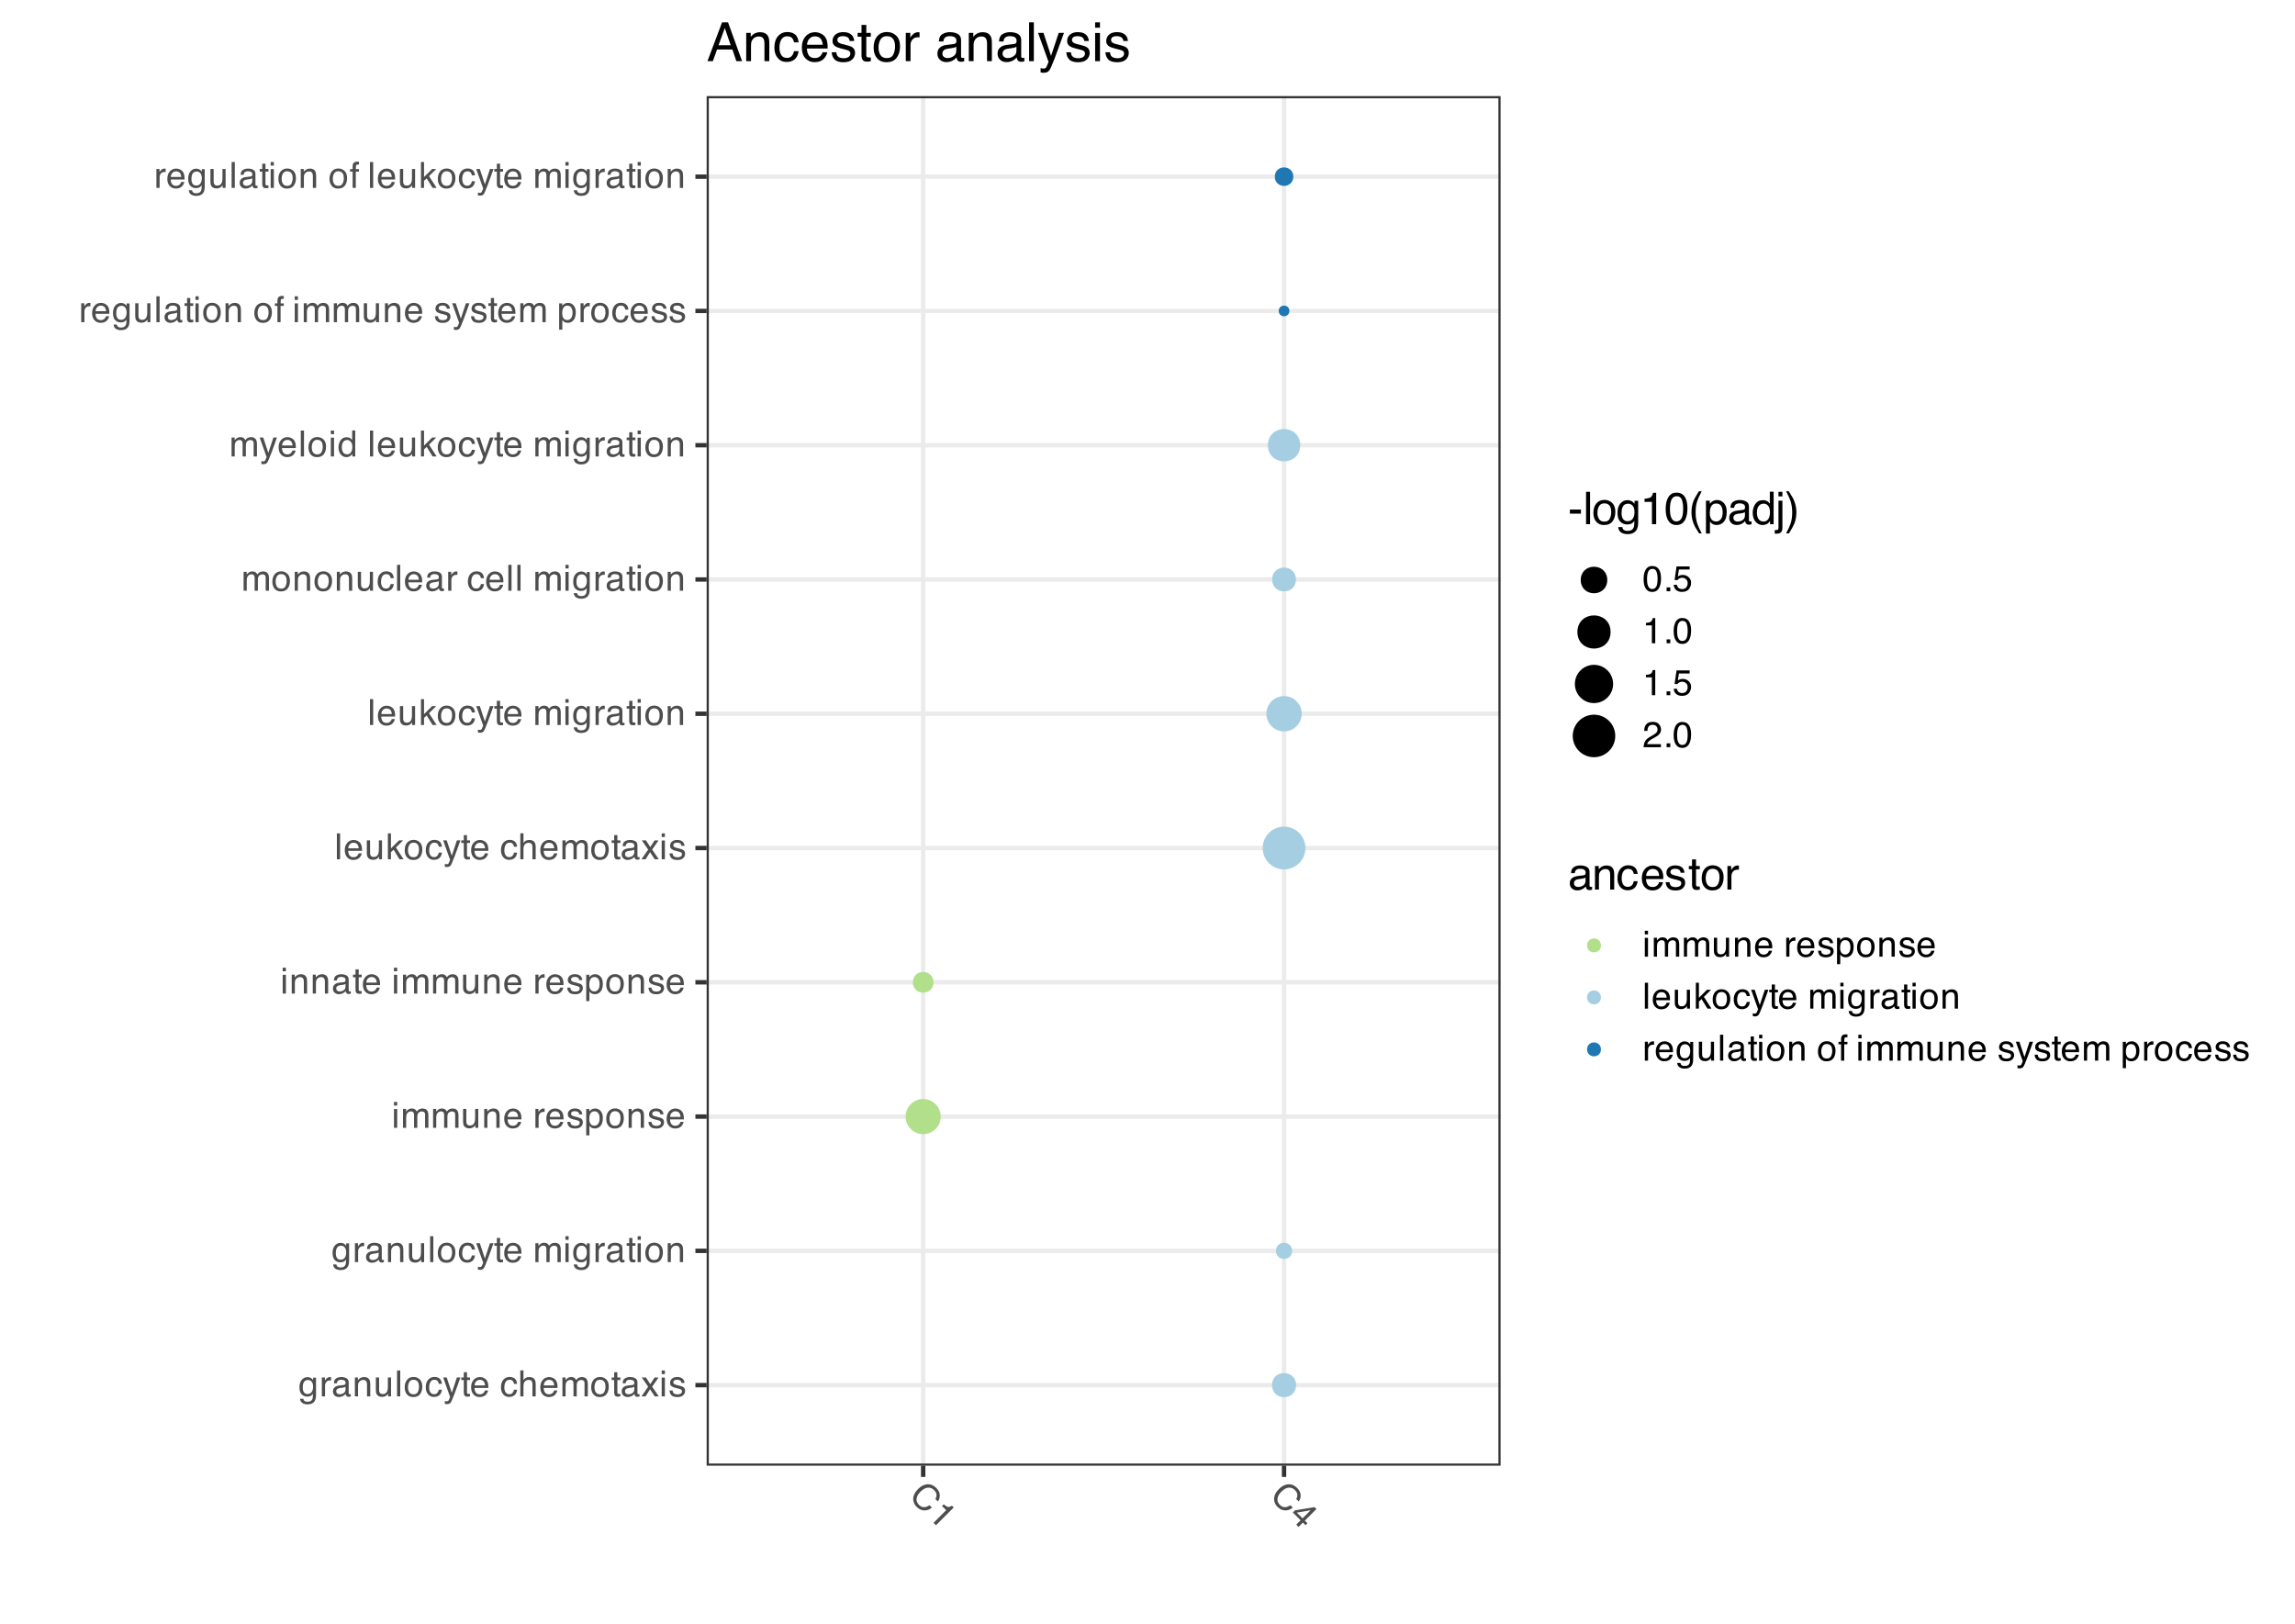 <?xml version="1.0" encoding="UTF-8"?>
<svg xmlns="http://www.w3.org/2000/svg" xmlns:xlink="http://www.w3.org/1999/xlink" width="763" height="540" viewBox="0 0 763 540">
<defs>
<g>
<g id="glyph-0-0">
<path d="M 0.391 0 L 0.391 -8.609 L 7.219 -8.609 L 7.219 0 Z M 6.141 -1.078 L 6.141 -7.531 L 1.469 -7.531 L 1.469 -1.078 Z M 6.141 -1.078 "/>
</g>
<g id="glyph-0-1">
<path d="M 2.984 -6.391 C 3.484 -6.391 3.914 -6.27 4.281 -6.031 C 4.477 -5.883 4.68 -5.68 4.891 -5.422 L 4.891 -6.219 L 5.859 -6.219 L 5.859 -0.516 C 5.859 0.285 5.742 0.914 5.516 1.375 C 5.078 2.227 4.25 2.656 3.031 2.656 C 2.352 2.656 1.785 2.504 1.328 2.203 C 0.867 1.898 0.609 1.426 0.547 0.781 L 1.625 0.781 C 1.676 1.062 1.773 1.281 1.922 1.438 C 2.16 1.664 2.535 1.781 3.047 1.781 C 3.859 1.781 4.391 1.492 4.641 0.922 C 4.785 0.586 4.852 -0.008 4.844 -0.875 C 4.633 -0.551 4.379 -0.312 4.078 -0.156 C 3.785 0 3.395 0.078 2.906 0.078 C 2.227 0.078 1.633 -0.16 1.125 -0.641 C 0.613 -1.129 0.359 -1.93 0.359 -3.047 C 0.359 -4.098 0.613 -4.914 1.125 -5.5 C 1.645 -6.094 2.266 -6.391 2.984 -6.391 Z M 4.891 -3.172 C 4.891 -3.941 4.727 -4.516 4.406 -4.891 C 4.082 -5.266 3.676 -5.453 3.188 -5.453 C 2.438 -5.453 1.926 -5.102 1.656 -4.406 C 1.508 -4.039 1.438 -3.555 1.438 -2.953 C 1.438 -2.242 1.578 -1.703 1.859 -1.328 C 2.148 -0.961 2.539 -0.781 3.031 -0.781 C 3.789 -0.781 4.32 -1.125 4.625 -1.812 C 4.801 -2.195 4.891 -2.648 4.891 -3.172 Z M 3.109 -6.422 Z M 3.109 -6.422 "/>
</g>
<g id="glyph-0-2">
<path d="M 0.797 -6.281 L 1.812 -6.281 L 1.812 -5.188 C 1.883 -5.406 2.082 -5.664 2.406 -5.969 C 2.727 -6.27 3.098 -6.422 3.516 -6.422 C 3.535 -6.422 3.566 -6.414 3.609 -6.406 C 3.66 -6.406 3.742 -6.398 3.859 -6.391 L 3.859 -5.281 C 3.797 -5.289 3.738 -5.297 3.688 -5.297 C 3.633 -5.297 3.578 -5.297 3.516 -5.297 C 2.984 -5.297 2.57 -5.125 2.281 -4.781 C 2 -4.445 1.859 -4.055 1.859 -3.609 L 1.859 0 L 0.797 0 Z M 0.797 -6.281 "/>
</g>
<g id="glyph-0-3">
<path d="M 1.578 -1.672 C 1.578 -1.367 1.688 -1.129 1.906 -0.953 C 2.133 -0.773 2.398 -0.688 2.703 -0.688 C 3.078 -0.688 3.438 -0.77 3.781 -0.938 C 4.375 -1.227 4.672 -1.695 4.672 -2.344 L 4.672 -3.188 C 4.535 -3.113 4.363 -3.047 4.156 -2.984 C 3.957 -2.93 3.758 -2.895 3.562 -2.875 L 2.938 -2.797 C 2.551 -2.742 2.258 -2.66 2.062 -2.547 C 1.738 -2.367 1.578 -2.078 1.578 -1.672 Z M 4.141 -3.797 C 4.379 -3.828 4.539 -3.93 4.625 -4.109 C 4.664 -4.203 4.688 -4.336 4.688 -4.516 C 4.688 -4.867 4.555 -5.125 4.297 -5.281 C 4.047 -5.445 3.688 -5.531 3.219 -5.531 C 2.664 -5.531 2.273 -5.383 2.047 -5.094 C 1.91 -4.926 1.82 -4.68 1.781 -4.359 L 0.797 -4.359 C 0.816 -5.129 1.066 -5.664 1.547 -5.969 C 2.035 -6.27 2.598 -6.422 3.234 -6.422 C 3.973 -6.422 4.57 -6.281 5.031 -6 C 5.488 -5.719 5.719 -5.281 5.719 -4.688 L 5.719 -1.078 C 5.719 -0.973 5.738 -0.883 5.781 -0.812 C 5.832 -0.75 5.93 -0.719 6.078 -0.719 C 6.117 -0.719 6.164 -0.719 6.219 -0.719 C 6.281 -0.727 6.348 -0.738 6.422 -0.75 L 6.422 0.031 C 6.254 0.07 6.125 0.098 6.031 0.109 C 5.945 0.129 5.832 0.141 5.688 0.141 C 5.32 0.141 5.062 0.008 4.906 -0.25 C 4.812 -0.383 4.75 -0.578 4.719 -0.828 C 4.5 -0.547 4.188 -0.301 3.781 -0.094 C 3.383 0.113 2.945 0.219 2.469 0.219 C 1.883 0.219 1.406 0.039 1.031 -0.312 C 0.664 -0.664 0.484 -1.109 0.484 -1.641 C 0.484 -2.223 0.664 -2.676 1.031 -3 C 1.395 -3.32 1.867 -3.52 2.453 -3.594 Z M 3.266 -6.422 Z M 3.266 -6.422 "/>
</g>
<g id="glyph-0-4">
<path d="M 0.781 -6.281 L 1.781 -6.281 L 1.781 -5.391 C 2.07 -5.754 2.383 -6.016 2.719 -6.172 C 3.051 -6.336 3.422 -6.422 3.828 -6.422 C 4.711 -6.422 5.312 -6.109 5.625 -5.484 C 5.801 -5.141 5.891 -4.656 5.891 -4.031 L 5.891 0 L 4.812 0 L 4.812 -3.953 C 4.812 -4.336 4.754 -4.645 4.641 -4.875 C 4.453 -5.27 4.113 -5.469 3.625 -5.469 C 3.375 -5.469 3.172 -5.441 3.016 -5.391 C 2.723 -5.305 2.469 -5.133 2.25 -4.875 C 2.07 -4.664 1.957 -4.453 1.906 -4.234 C 1.852 -4.016 1.828 -3.695 1.828 -3.281 L 1.828 0 L 0.781 0 Z M 3.25 -6.422 Z M 3.25 -6.422 "/>
</g>
<g id="glyph-0-5">
<path d="M 1.828 -6.281 L 1.828 -2.109 C 1.828 -1.785 1.879 -1.523 1.984 -1.328 C 2.172 -0.953 2.52 -0.766 3.031 -0.766 C 3.758 -0.766 4.258 -1.094 4.531 -1.75 C 4.676 -2.102 4.75 -2.582 4.75 -3.188 L 4.75 -6.281 L 5.797 -6.281 L 5.797 0 L 4.812 0 L 4.812 -0.922 C 4.676 -0.68 4.508 -0.484 4.312 -0.328 C 3.906 0.004 3.414 0.172 2.844 0.172 C 1.945 0.172 1.336 -0.129 1.016 -0.734 C 0.836 -1.047 0.75 -1.473 0.75 -2.016 L 0.75 -6.281 Z M 3.281 -6.422 Z M 3.281 -6.422 "/>
</g>
<g id="glyph-0-6">
<path d="M 0.797 -8.609 L 1.859 -8.609 L 1.859 0 L 0.797 0 Z M 0.797 -8.609 "/>
</g>
<g id="glyph-0-7">
<path d="M 3.266 -0.688 C 3.961 -0.688 4.441 -0.945 4.703 -1.469 C 4.961 -2 5.094 -2.586 5.094 -3.234 C 5.094 -3.828 5 -4.305 4.812 -4.672 C 4.508 -5.242 4 -5.531 3.281 -5.531 C 2.633 -5.531 2.164 -5.285 1.875 -4.797 C 1.582 -4.305 1.438 -3.711 1.438 -3.016 C 1.438 -2.348 1.582 -1.789 1.875 -1.344 C 2.164 -0.906 2.629 -0.688 3.266 -0.688 Z M 3.312 -6.453 C 4.113 -6.453 4.789 -6.18 5.344 -5.641 C 5.906 -5.109 6.188 -4.316 6.188 -3.266 C 6.188 -2.254 5.941 -1.414 5.453 -0.75 C 4.961 -0.094 4.203 0.234 3.172 0.234 C 2.305 0.234 1.617 -0.055 1.109 -0.641 C 0.598 -1.234 0.344 -2.02 0.344 -3 C 0.344 -4.051 0.609 -4.891 1.141 -5.516 C 1.68 -6.141 2.406 -6.453 3.312 -6.453 Z M 3.266 -6.422 Z M 3.266 -6.422 "/>
</g>
<g id="glyph-0-8">
<path d="M 3.188 -6.453 C 3.895 -6.453 4.469 -6.281 4.906 -5.938 C 5.352 -5.594 5.625 -5.004 5.719 -4.172 L 4.688 -4.172 C 4.625 -4.555 4.484 -4.875 4.266 -5.125 C 4.047 -5.383 3.688 -5.516 3.188 -5.516 C 2.52 -5.516 2.039 -5.188 1.75 -4.531 C 1.562 -4.102 1.469 -3.578 1.469 -2.953 C 1.469 -2.328 1.598 -1.797 1.859 -1.359 C 2.129 -0.93 2.551 -0.719 3.125 -0.719 C 3.562 -0.719 3.906 -0.852 4.156 -1.125 C 4.414 -1.395 4.594 -1.758 4.688 -2.219 L 5.719 -2.219 C 5.602 -1.383 5.312 -0.773 4.844 -0.391 C 4.375 -0.004 3.773 0.188 3.047 0.188 C 2.223 0.188 1.566 -0.113 1.078 -0.719 C 0.586 -1.32 0.344 -2.07 0.344 -2.969 C 0.344 -4.07 0.609 -4.926 1.141 -5.531 C 1.68 -6.145 2.363 -6.453 3.188 -6.453 Z M 3.031 -6.422 Z M 3.031 -6.422 "/>
</g>
<g id="glyph-0-9">
<path d="M 4.688 -6.281 L 5.859 -6.281 C 5.711 -5.875 5.383 -4.953 4.875 -3.516 C 4.488 -2.441 4.164 -1.566 3.906 -0.891 C 3.301 0.711 2.875 1.691 2.625 2.047 C 2.375 2.398 1.941 2.578 1.328 2.578 C 1.18 2.578 1.066 2.566 0.984 2.547 C 0.91 2.535 0.812 2.516 0.688 2.484 L 0.688 1.531 C 0.875 1.582 1.008 1.613 1.094 1.625 C 1.176 1.633 1.25 1.641 1.312 1.641 C 1.5 1.641 1.641 1.609 1.734 1.547 C 1.828 1.484 1.906 1.406 1.969 1.312 C 1.988 1.281 2.055 1.117 2.172 0.828 C 2.297 0.535 2.383 0.32 2.438 0.188 L 0.125 -6.281 L 1.312 -6.281 L 3 -1.172 Z M 3 -6.422 Z M 3 -6.422 "/>
</g>
<g id="glyph-0-10">
<path d="M 0.984 -8.031 L 2.047 -8.031 L 2.047 -6.281 L 3.047 -6.281 L 3.047 -5.422 L 2.047 -5.422 L 2.047 -1.312 C 2.047 -1.094 2.125 -0.945 2.281 -0.875 C 2.352 -0.832 2.488 -0.812 2.688 -0.812 C 2.738 -0.812 2.789 -0.812 2.844 -0.812 C 2.906 -0.82 2.973 -0.828 3.047 -0.828 L 3.047 0 C 2.93 0.031 2.805 0.051 2.672 0.062 C 2.547 0.082 2.406 0.094 2.25 0.094 C 1.758 0.094 1.426 -0.031 1.25 -0.281 C 1.07 -0.531 0.984 -0.859 0.984 -1.266 L 0.984 -5.422 L 0.141 -5.422 L 0.141 -6.281 L 0.984 -6.281 Z M 0.984 -8.031 "/>
</g>
<g id="glyph-0-11">
<path d="M 3.391 -6.422 C 3.836 -6.422 4.27 -6.316 4.688 -6.109 C 5.102 -5.898 5.422 -5.629 5.641 -5.297 C 5.848 -4.973 5.988 -4.602 6.062 -4.188 C 6.125 -3.895 6.156 -3.43 6.156 -2.797 L 1.547 -2.797 C 1.566 -2.16 1.719 -1.648 2 -1.266 C 2.281 -0.879 2.719 -0.688 3.312 -0.688 C 3.863 -0.688 4.301 -0.867 4.625 -1.234 C 4.812 -1.441 4.945 -1.688 5.031 -1.969 L 6.062 -1.969 C 6.039 -1.738 5.953 -1.484 5.797 -1.203 C 5.641 -0.922 5.469 -0.688 5.281 -0.5 C 4.957 -0.188 4.555 0.02 4.078 0.125 C 3.828 0.188 3.539 0.219 3.219 0.219 C 2.438 0.219 1.773 -0.062 1.234 -0.625 C 0.691 -1.195 0.422 -1.992 0.422 -3.016 C 0.422 -4.023 0.691 -4.844 1.234 -5.469 C 1.785 -6.102 2.504 -6.422 3.391 -6.422 Z M 5.062 -3.641 C 5.02 -4.098 4.922 -4.461 4.766 -4.734 C 4.484 -5.242 4.004 -5.5 3.328 -5.5 C 2.836 -5.5 2.426 -5.32 2.094 -4.969 C 1.77 -4.625 1.598 -4.18 1.578 -3.641 Z M 3.281 -6.422 Z M 3.281 -6.422 "/>
</g>
<g id="glyph-0-12">
</g>
<g id="glyph-0-13">
<path d="M 0.781 -8.641 L 1.828 -8.641 L 1.828 -5.422 C 2.078 -5.742 2.301 -5.969 2.5 -6.094 C 2.844 -6.312 3.27 -6.422 3.781 -6.422 C 4.688 -6.422 5.301 -6.102 5.625 -5.469 C 5.801 -5.125 5.891 -4.645 5.891 -4.031 L 5.891 0 L 4.812 0 L 4.812 -3.953 C 4.812 -4.41 4.75 -4.75 4.625 -4.969 C 4.438 -5.312 4.078 -5.484 3.547 -5.484 C 3.109 -5.484 2.711 -5.332 2.359 -5.031 C 2.004 -4.727 1.828 -4.16 1.828 -3.328 L 1.828 0 L 0.781 0 Z M 0.781 -8.641 "/>
</g>
<g id="glyph-0-14">
<path d="M 0.781 -6.281 L 1.812 -6.281 L 1.812 -5.391 C 2.062 -5.691 2.289 -5.914 2.5 -6.062 C 2.844 -6.301 3.238 -6.422 3.688 -6.422 C 4.188 -6.422 4.586 -6.297 4.891 -6.047 C 5.055 -5.91 5.211 -5.703 5.359 -5.422 C 5.586 -5.766 5.859 -6.016 6.172 -6.172 C 6.492 -6.336 6.852 -6.422 7.25 -6.422 C 8.094 -6.422 8.664 -6.113 8.969 -5.5 C 9.133 -5.176 9.219 -4.734 9.219 -4.172 L 9.219 0 L 8.125 0 L 8.125 -4.359 C 8.125 -4.773 8.02 -5.062 7.812 -5.219 C 7.602 -5.375 7.348 -5.453 7.047 -5.453 C 6.629 -5.453 6.27 -5.312 5.969 -5.031 C 5.676 -4.758 5.531 -4.301 5.531 -3.656 L 5.531 0 L 4.453 0 L 4.453 -4.094 C 4.453 -4.52 4.398 -4.832 4.297 -5.031 C 4.141 -5.32 3.844 -5.469 3.406 -5.469 C 3.008 -5.469 2.645 -5.312 2.312 -5 C 1.988 -4.695 1.828 -4.141 1.828 -3.328 L 1.828 0 L 0.781 0 Z M 0.781 -6.281 "/>
</g>
<g id="glyph-0-15">
<path d="M 0.172 -6.281 L 1.547 -6.281 L 2.984 -4.062 L 4.438 -6.281 L 5.719 -6.25 L 3.609 -3.219 L 5.812 0 L 4.469 0 L 2.906 -2.359 L 1.406 0 L 0.062 0 L 2.281 -3.219 Z M 0.172 -6.281 "/>
</g>
<g id="glyph-0-16">
<path d="M 0.781 -6.25 L 1.844 -6.25 L 1.844 0 L 0.781 0 Z M 0.781 -8.609 L 1.844 -8.609 L 1.844 -7.406 L 0.781 -7.406 Z M 0.781 -8.609 "/>
</g>
<g id="glyph-0-17">
<path d="M 1.406 -1.969 C 1.438 -1.613 1.523 -1.344 1.672 -1.156 C 1.93 -0.82 2.391 -0.656 3.047 -0.656 C 3.441 -0.656 3.785 -0.738 4.078 -0.906 C 4.379 -1.07 4.531 -1.332 4.531 -1.688 C 4.531 -1.957 4.41 -2.164 4.172 -2.312 C 4.016 -2.395 3.711 -2.492 3.266 -2.609 L 2.422 -2.812 C 1.891 -2.945 1.5 -3.098 1.25 -3.266 C 0.789 -3.547 0.562 -3.941 0.562 -4.453 C 0.562 -5.047 0.773 -5.523 1.203 -5.891 C 1.629 -6.254 2.207 -6.438 2.938 -6.438 C 3.875 -6.438 4.551 -6.16 4.969 -5.609 C 5.238 -5.254 5.367 -4.875 5.359 -4.469 L 4.359 -4.469 C 4.336 -4.707 4.254 -4.926 4.109 -5.125 C 3.867 -5.395 3.445 -5.531 2.844 -5.531 C 2.445 -5.531 2.145 -5.453 1.938 -5.297 C 1.738 -5.148 1.641 -4.953 1.641 -4.703 C 1.641 -4.43 1.773 -4.211 2.047 -4.047 C 2.203 -3.953 2.43 -3.867 2.734 -3.797 L 3.422 -3.625 C 4.18 -3.438 4.691 -3.258 4.953 -3.094 C 5.359 -2.82 5.562 -2.395 5.562 -1.812 C 5.562 -1.258 5.348 -0.781 4.922 -0.375 C 4.504 0.031 3.863 0.234 3 0.234 C 2.062 0.234 1.395 0.023 1 -0.391 C 0.613 -0.816 0.41 -1.344 0.391 -1.969 Z M 2.953 -6.422 Z M 2.953 -6.422 "/>
</g>
<g id="glyph-0-18">
<path d="M 3.422 -0.703 C 3.91 -0.703 4.316 -0.91 4.641 -1.328 C 4.973 -1.742 5.141 -2.359 5.141 -3.172 C 5.141 -3.672 5.066 -4.102 4.922 -4.469 C 4.648 -5.156 4.148 -5.5 3.422 -5.5 C 2.691 -5.5 2.191 -5.133 1.922 -4.406 C 1.773 -4.02 1.703 -3.523 1.703 -2.922 C 1.703 -2.43 1.773 -2.02 1.922 -1.688 C 2.191 -1.031 2.691 -0.703 3.422 -0.703 Z M 0.688 -6.25 L 1.719 -6.25 L 1.719 -5.422 C 1.926 -5.703 2.156 -5.922 2.406 -6.078 C 2.758 -6.305 3.176 -6.422 3.656 -6.422 C 4.375 -6.422 4.977 -6.148 5.469 -5.609 C 5.969 -5.066 6.219 -4.289 6.219 -3.281 C 6.219 -1.906 5.859 -0.926 5.141 -0.344 C 4.691 0.031 4.164 0.219 3.562 0.219 C 3.094 0.219 2.695 0.113 2.375 -0.094 C 2.188 -0.219 1.977 -0.422 1.75 -0.703 L 1.75 2.5 L 0.688 2.5 Z M 0.688 -6.25 "/>
</g>
<g id="glyph-0-19">
<path d="M 0.75 -8.609 L 1.766 -8.609 L 1.766 -3.609 L 4.469 -6.281 L 5.812 -6.281 L 3.422 -3.922 L 5.953 0 L 4.609 0 L 2.656 -3.172 L 1.766 -2.359 L 1.766 0 L 0.75 0 Z M 0.75 -8.609 "/>
</g>
<g id="glyph-0-20">
<path d="M 1.438 -3.062 C 1.438 -2.395 1.578 -1.832 1.859 -1.375 C 2.148 -0.926 2.609 -0.703 3.234 -0.703 C 3.723 -0.703 4.125 -0.91 4.438 -1.328 C 4.758 -1.742 4.922 -2.348 4.922 -3.141 C 4.922 -3.93 4.754 -4.516 4.422 -4.891 C 4.098 -5.273 3.703 -5.469 3.234 -5.469 C 2.703 -5.469 2.27 -5.266 1.938 -4.859 C 1.602 -4.453 1.438 -3.852 1.438 -3.062 Z M 3.031 -6.391 C 3.508 -6.391 3.91 -6.285 4.234 -6.078 C 4.422 -5.961 4.633 -5.758 4.875 -5.469 L 4.875 -8.641 L 5.891 -8.641 L 5.891 0 L 4.938 0 L 4.938 -0.875 C 4.695 -0.488 4.406 -0.207 4.062 -0.031 C 3.727 0.133 3.344 0.219 2.906 0.219 C 2.207 0.219 1.602 -0.07 1.094 -0.656 C 0.582 -1.25 0.328 -2.031 0.328 -3 C 0.328 -3.914 0.562 -4.707 1.031 -5.375 C 1.5 -6.051 2.164 -6.391 3.031 -6.391 Z M 3.031 -6.391 "/>
</g>
<g id="glyph-0-21">
<path d="M 1.031 -7.234 C 1.051 -7.672 1.129 -7.988 1.266 -8.188 C 1.516 -8.551 1.988 -8.734 2.688 -8.734 C 2.758 -8.734 2.828 -8.727 2.891 -8.719 C 2.961 -8.719 3.047 -8.711 3.141 -8.703 L 3.141 -7.75 C 3.023 -7.758 2.941 -7.766 2.891 -7.766 C 2.848 -7.766 2.805 -7.766 2.766 -7.766 C 2.441 -7.766 2.25 -7.68 2.188 -7.516 C 2.125 -7.348 2.094 -6.926 2.094 -6.25 L 3.141 -6.25 L 3.141 -5.422 L 2.078 -5.422 L 2.078 0 L 1.031 0 L 1.031 -5.422 L 0.172 -5.422 L 0.172 -6.25 L 1.031 -6.25 Z M 1.031 -7.234 "/>
</g>
<g id="glyph-0-22">
<path d="M 3.25 -8.391 C 4.332 -8.391 5.117 -7.941 5.609 -7.047 C 5.984 -6.359 6.172 -5.41 6.172 -4.203 C 6.172 -3.066 6 -2.125 5.656 -1.375 C 5.164 -0.301 4.359 0.234 3.234 0.234 C 2.234 0.234 1.484 -0.203 0.984 -1.078 C 0.578 -1.816 0.375 -2.801 0.375 -4.031 C 0.375 -4.977 0.5 -5.797 0.75 -6.484 C 1.207 -7.754 2.039 -8.391 3.25 -8.391 Z M 3.234 -0.734 C 3.785 -0.734 4.223 -0.973 4.547 -1.453 C 4.867 -1.941 5.031 -2.848 5.031 -4.172 C 5.031 -5.117 4.91 -5.898 4.672 -6.516 C 4.441 -7.129 3.988 -7.438 3.312 -7.438 C 2.688 -7.438 2.227 -7.145 1.938 -6.562 C 1.656 -5.977 1.516 -5.117 1.516 -3.984 C 1.516 -3.129 1.609 -2.441 1.797 -1.922 C 2.078 -1.129 2.555 -0.734 3.234 -0.734 Z M 3.234 -0.734 "/>
</g>
<g id="glyph-0-23">
<path d="M 1.031 -1.281 L 2.25 -1.281 L 2.25 0 L 1.031 0 Z M 1.031 -1.281 "/>
</g>
<g id="glyph-0-24">
<path d="M 1.484 -2.141 C 1.555 -1.535 1.836 -1.117 2.328 -0.891 C 2.578 -0.773 2.863 -0.719 3.188 -0.719 C 3.812 -0.719 4.273 -0.914 4.578 -1.312 C 4.879 -1.707 5.031 -2.148 5.031 -2.641 C 5.031 -3.223 4.848 -3.676 4.484 -4 C 4.129 -4.32 3.703 -4.484 3.203 -4.484 C 2.836 -4.484 2.523 -4.41 2.266 -4.266 C 2.004 -4.129 1.785 -3.938 1.609 -3.688 L 0.688 -3.734 L 1.328 -8.25 L 5.688 -8.25 L 5.688 -7.234 L 2.125 -7.234 L 1.766 -4.906 C 1.961 -5.051 2.148 -5.16 2.328 -5.234 C 2.641 -5.359 3 -5.422 3.406 -5.422 C 4.176 -5.422 4.828 -5.172 5.359 -4.672 C 5.898 -4.18 6.172 -3.555 6.172 -2.797 C 6.172 -2.004 5.922 -1.301 5.422 -0.688 C 4.93 -0.082 4.148 0.219 3.078 0.219 C 2.398 0.219 1.797 0.023 1.266 -0.359 C 0.742 -0.742 0.453 -1.336 0.391 -2.141 Z M 1.484 -2.141 "/>
</g>
<g id="glyph-0-25">
<path d="M 1.156 -5.938 L 1.156 -6.75 C 1.914 -6.82 2.441 -6.945 2.734 -7.125 C 3.035 -7.301 3.266 -7.711 3.422 -8.359 L 4.25 -8.359 L 4.25 0 L 3.125 0 L 3.125 -5.938 Z M 1.156 -5.938 "/>
</g>
<g id="glyph-0-26">
<path d="M 0.375 0 C 0.414 -0.719 0.566 -1.344 0.828 -1.875 C 1.086 -2.414 1.594 -2.906 2.344 -3.344 L 3.469 -4 C 3.969 -4.289 4.32 -4.539 4.531 -4.75 C 4.852 -5.07 5.016 -5.441 5.016 -5.859 C 5.016 -6.348 4.863 -6.734 4.562 -7.016 C 4.27 -7.305 3.883 -7.453 3.406 -7.453 C 2.676 -7.453 2.176 -7.18 1.906 -6.641 C 1.75 -6.336 1.664 -5.93 1.656 -5.422 L 0.578 -5.422 C 0.586 -6.148 0.723 -6.742 0.984 -7.203 C 1.441 -8.016 2.25 -8.422 3.406 -8.422 C 4.363 -8.422 5.062 -8.16 5.5 -7.641 C 5.945 -7.117 6.172 -6.539 6.172 -5.906 C 6.172 -5.238 5.938 -4.664 5.469 -4.188 C 5.195 -3.906 4.707 -3.566 4 -3.172 L 3.188 -2.734 C 2.812 -2.523 2.516 -2.32 2.297 -2.125 C 1.898 -1.789 1.648 -1.414 1.547 -1 L 6.141 -1 L 6.141 0 Z M 0.375 0 "/>
</g>
<g id="glyph-1-0">
<path d="M 0.281 0.281 L 6.375 -5.812 L 11.203 -0.984 L 5.109 5.109 Z M 5.109 3.578 L 9.672 -0.984 L 6.359 -4.297 L 1.797 0.266 Z M 5.109 3.578 "/>
</g>
<g id="glyph-1-1">
<path d="M 9.469 -3.031 C 10.227 -2.27 10.617 -1.473 10.641 -0.641 C 10.66 0.191 10.441 0.891 9.984 1.453 L 9.172 0.641 C 9.461 0.16 9.586 -0.328 9.547 -0.828 C 9.504 -1.328 9.238 -1.82 8.75 -2.312 C 8.145 -2.914 7.453 -3.191 6.672 -3.141 C 5.891 -3.086 5.062 -2.625 4.188 -1.75 C 3.477 -1.039 3.062 -0.301 2.938 0.469 C 2.82 1.25 3.098 1.973 3.766 2.641 C 4.367 3.242 5.066 3.473 5.859 3.328 C 6.273 3.242 6.727 3.039 7.219 2.719 L 8.016 3.516 C 7.305 4.098 6.531 4.406 5.688 4.438 C 4.676 4.469 3.766 4.078 2.953 3.266 C 2.242 2.555 1.863 1.75 1.812 0.844 C 1.75 -0.363 2.305 -1.555 3.484 -2.734 C 4.379 -3.629 5.348 -4.129 6.391 -4.234 C 7.535 -4.336 8.562 -3.938 9.469 -3.031 Z M 9.297 -3.203 Z M 9.297 -3.203 "/>
</g>
<g id="glyph-1-2">
<path d="M 5.016 -3.391 L 5.578 -3.953 C 6.172 -3.461 6.633 -3.176 6.969 -3.094 C 7.301 -3.008 7.754 -3.141 8.328 -3.484 L 8.906 -2.906 L 3 3 L 2.203 2.203 L 6.406 -2 Z M 5.016 -3.391 "/>
</g>
<g id="glyph-1-3">
<path d="M 4.906 0.719 L 7.609 -1.984 L 3 -1.188 Z M 2.812 2.812 L 4.266 1.359 L 1.672 -1.234 L 2.391 -1.953 L 8.891 -3.016 L 9.516 -2.391 L 5.656 1.469 L 6.531 2.344 L 5.891 2.984 L 5.016 2.109 L 3.562 3.562 Z M 2.812 2.812 "/>
</g>
<g id="glyph-2-0">
<path d="M 0.484 0 L 0.484 -10.766 L 9.031 -10.766 L 9.031 0 Z M 7.672 -1.344 L 7.672 -9.406 L 1.828 -9.406 L 1.828 -1.344 Z M 7.672 -1.344 "/>
</g>
<g id="glyph-2-1">
<path d="M 0.625 -4.859 L 4.297 -4.859 L 4.297 -3.5 L 0.625 -3.5 Z M 0.625 -4.859 "/>
</g>
<g id="glyph-2-2">
<path d="M 1 -10.766 L 2.328 -10.766 L 2.328 0 L 1 0 Z M 1 -10.766 "/>
</g>
<g id="glyph-2-3">
<path d="M 4.078 -0.844 C 4.953 -0.844 5.551 -1.172 5.875 -1.828 C 6.195 -2.492 6.359 -3.234 6.359 -4.047 C 6.359 -4.785 6.242 -5.383 6.016 -5.844 C 5.641 -6.562 5 -6.922 4.094 -6.922 C 3.289 -6.922 2.703 -6.613 2.328 -6 C 1.961 -5.383 1.781 -4.641 1.781 -3.766 C 1.781 -2.93 1.961 -2.234 2.328 -1.672 C 2.703 -1.117 3.285 -0.844 4.078 -0.844 Z M 4.125 -8.078 C 5.133 -8.078 5.988 -7.738 6.688 -7.062 C 7.383 -6.383 7.734 -5.395 7.734 -4.094 C 7.734 -2.82 7.426 -1.773 6.812 -0.953 C 6.195 -0.129 5.242 0.281 3.953 0.281 C 2.879 0.281 2.023 -0.082 1.391 -0.812 C 0.754 -1.539 0.438 -2.52 0.438 -3.75 C 0.438 -5.07 0.77 -6.125 1.438 -6.906 C 2.102 -7.688 3 -8.078 4.125 -8.078 Z M 4.094 -8.031 Z M 4.094 -8.031 "/>
</g>
<g id="glyph-2-4">
<path d="M 3.734 -7.984 C 4.348 -7.984 4.883 -7.832 5.344 -7.531 C 5.594 -7.352 5.848 -7.102 6.109 -6.781 L 6.109 -7.766 L 7.328 -7.766 L 7.328 -0.641 C 7.328 0.359 7.18 1.145 6.891 1.719 C 6.336 2.781 5.301 3.312 3.781 3.312 C 2.938 3.312 2.227 3.125 1.656 2.75 C 1.082 2.375 0.758 1.781 0.688 0.969 L 2.031 0.969 C 2.094 1.32 2.219 1.594 2.406 1.781 C 2.707 2.082 3.176 2.234 3.812 2.234 C 4.82 2.234 5.484 1.875 5.797 1.156 C 5.984 0.738 6.07 -0.008 6.062 -1.094 C 5.789 -0.688 5.469 -0.383 5.094 -0.188 C 4.727 0 4.242 0.094 3.641 0.094 C 2.785 0.094 2.039 -0.207 1.406 -0.812 C 0.77 -1.414 0.453 -2.41 0.453 -3.797 C 0.453 -5.109 0.77 -6.133 1.406 -6.875 C 2.051 -7.613 2.828 -7.984 3.734 -7.984 Z M 6.109 -3.953 C 6.109 -4.922 5.906 -5.641 5.5 -6.109 C 5.102 -6.578 4.598 -6.812 3.984 -6.812 C 3.047 -6.812 2.41 -6.379 2.078 -5.516 C 1.891 -5.047 1.797 -4.438 1.797 -3.688 C 1.797 -2.801 1.973 -2.129 2.328 -1.672 C 2.691 -1.211 3.176 -0.984 3.781 -0.984 C 4.727 -0.984 5.395 -1.41 5.781 -2.266 C 6 -2.742 6.109 -3.305 6.109 -3.953 Z M 3.891 -8.031 Z M 3.891 -8.031 "/>
</g>
<g id="glyph-2-5">
<path d="M 1.438 -7.422 L 1.438 -8.438 C 2.383 -8.531 3.047 -8.688 3.422 -8.906 C 3.797 -9.125 4.078 -9.633 4.266 -10.438 L 5.312 -10.438 L 5.312 0 L 3.906 0 L 3.906 -7.422 Z M 1.438 -7.422 "/>
</g>
<g id="glyph-2-6">
<path d="M 4.062 -10.484 C 5.414 -10.484 6.395 -9.926 7 -8.812 C 7.469 -7.945 7.703 -6.766 7.703 -5.266 C 7.703 -3.836 7.488 -2.656 7.062 -1.719 C 6.445 -0.383 5.441 0.281 4.047 0.281 C 2.785 0.281 1.848 -0.266 1.234 -1.359 C 0.723 -2.266 0.469 -3.488 0.469 -5.031 C 0.469 -6.219 0.625 -7.238 0.938 -8.094 C 1.508 -9.688 2.551 -10.484 4.062 -10.484 Z M 4.047 -0.922 C 4.723 -0.922 5.266 -1.223 5.672 -1.828 C 6.078 -2.43 6.281 -3.555 6.281 -5.203 C 6.281 -6.398 6.133 -7.379 5.844 -8.141 C 5.551 -8.91 4.984 -9.297 4.141 -9.297 C 3.359 -9.297 2.785 -8.93 2.422 -8.203 C 2.066 -7.473 1.891 -6.398 1.891 -4.984 C 1.891 -3.91 2.004 -3.051 2.234 -2.406 C 2.586 -1.414 3.191 -0.922 4.047 -0.922 Z M 4.047 -0.922 "/>
</g>
<g id="glyph-2-7">
<path d="M 4.438 -10.938 C 3.664 -9.445 3.164 -8.348 2.938 -7.641 C 2.594 -6.578 2.422 -5.344 2.422 -3.938 C 2.422 -2.52 2.617 -1.227 3.016 -0.062 C 3.266 0.664 3.742 1.707 4.453 3.062 L 3.578 3.062 C 2.859 1.945 2.414 1.234 2.25 0.922 C 2.082 0.617 1.895 0.203 1.688 -0.328 C 1.414 -1.047 1.227 -1.816 1.125 -2.641 C 1.07 -3.066 1.047 -3.473 1.047 -3.859 C 1.047 -5.297 1.27 -6.582 1.719 -7.719 C 2.008 -8.438 2.609 -9.508 3.516 -10.938 Z M 4.438 -10.938 "/>
</g>
<g id="glyph-2-8">
<path d="M 4.281 -0.891 C 4.895 -0.891 5.406 -1.145 5.812 -1.656 C 6.219 -2.176 6.422 -2.945 6.422 -3.969 C 6.422 -4.594 6.332 -5.129 6.156 -5.578 C 5.812 -6.441 5.188 -6.875 4.281 -6.875 C 3.363 -6.875 2.738 -6.422 2.406 -5.516 C 2.219 -5.023 2.125 -4.398 2.125 -3.641 C 2.125 -3.035 2.219 -2.523 2.406 -2.109 C 2.75 -1.297 3.375 -0.891 4.281 -0.891 Z M 0.859 -7.812 L 2.141 -7.812 L 2.141 -6.766 C 2.41 -7.117 2.703 -7.395 3.016 -7.594 C 3.453 -7.883 3.973 -8.031 4.578 -8.031 C 5.461 -8.031 6.211 -7.688 6.828 -7 C 7.453 -6.32 7.766 -5.352 7.766 -4.094 C 7.766 -2.383 7.32 -1.164 6.438 -0.438 C 5.863 0.031 5.203 0.266 4.453 0.266 C 3.859 0.266 3.363 0.133 2.969 -0.125 C 2.727 -0.27 2.469 -0.52 2.188 -0.875 L 2.188 3.125 L 0.859 3.125 Z M 0.859 -7.812 "/>
</g>
<g id="glyph-2-9">
<path d="M 1.984 -2.094 C 1.984 -1.707 2.117 -1.406 2.391 -1.188 C 2.672 -0.969 3.004 -0.859 3.391 -0.859 C 3.848 -0.859 4.297 -0.961 4.734 -1.172 C 5.461 -1.535 5.828 -2.125 5.828 -2.938 L 5.828 -3.984 C 5.672 -3.891 5.461 -3.805 5.203 -3.734 C 4.953 -3.672 4.703 -3.625 4.453 -3.594 L 3.656 -3.484 C 3.176 -3.422 2.816 -3.32 2.578 -3.188 C 2.18 -2.957 1.984 -2.594 1.984 -2.094 Z M 5.172 -4.75 C 5.473 -4.789 5.676 -4.922 5.781 -5.141 C 5.832 -5.254 5.859 -5.422 5.859 -5.641 C 5.859 -6.086 5.695 -6.41 5.375 -6.609 C 5.062 -6.816 4.609 -6.922 4.016 -6.922 C 3.328 -6.922 2.836 -6.734 2.547 -6.359 C 2.391 -6.16 2.285 -5.859 2.234 -5.453 L 1 -5.453 C 1.031 -6.422 1.344 -7.094 1.938 -7.469 C 2.539 -7.844 3.242 -8.031 4.047 -8.031 C 4.961 -8.031 5.711 -7.852 6.297 -7.5 C 6.867 -7.156 7.156 -6.609 7.156 -5.859 L 7.156 -1.344 C 7.156 -1.207 7.18 -1.098 7.234 -1.016 C 7.285 -0.93 7.406 -0.891 7.594 -0.891 C 7.645 -0.891 7.707 -0.895 7.781 -0.906 C 7.852 -0.914 7.93 -0.926 8.016 -0.938 L 8.016 0.031 C 7.816 0.094 7.66 0.129 7.547 0.141 C 7.441 0.16 7.297 0.172 7.109 0.172 C 6.66 0.172 6.332 0.008 6.125 -0.312 C 6.02 -0.488 5.941 -0.734 5.891 -1.047 C 5.629 -0.691 5.242 -0.383 4.734 -0.125 C 4.234 0.133 3.68 0.266 3.078 0.266 C 2.348 0.266 1.75 0.047 1.281 -0.391 C 0.82 -0.836 0.594 -1.395 0.594 -2.062 C 0.594 -2.789 0.82 -3.352 1.281 -3.75 C 1.738 -4.145 2.332 -4.391 3.062 -4.484 Z M 4.078 -8.031 Z M 4.078 -8.031 "/>
</g>
<g id="glyph-2-10">
<path d="M 1.797 -3.828 C 1.797 -2.992 1.973 -2.289 2.328 -1.719 C 2.691 -1.156 3.266 -0.875 4.047 -0.875 C 4.66 -0.875 5.16 -1.133 5.547 -1.656 C 5.941 -2.188 6.141 -2.941 6.141 -3.922 C 6.141 -4.91 5.938 -5.641 5.531 -6.109 C 5.125 -6.586 4.625 -6.828 4.031 -6.828 C 3.375 -6.828 2.836 -6.57 2.422 -6.062 C 2.004 -5.562 1.797 -4.816 1.797 -3.828 Z M 3.781 -7.984 C 4.383 -7.984 4.891 -7.859 5.297 -7.609 C 5.523 -7.461 5.789 -7.203 6.094 -6.828 L 6.094 -10.797 L 7.359 -10.797 L 7.359 0 L 6.172 0 L 6.172 -1.094 C 5.867 -0.602 5.504 -0.25 5.078 -0.031 C 4.66 0.176 4.18 0.281 3.641 0.281 C 2.766 0.281 2.004 -0.082 1.359 -0.812 C 0.723 -1.551 0.406 -2.531 0.406 -3.75 C 0.406 -4.895 0.695 -5.883 1.281 -6.719 C 1.863 -7.562 2.695 -7.984 3.781 -7.984 Z M 3.781 -7.984 "/>
</g>
<g id="glyph-2-11">
<path d="M 2.281 -9.234 L 0.969 -9.234 L 0.969 -10.766 L 2.281 -10.766 Z M -0.281 1.984 C 0.312 1.961 0.664 1.91 0.781 1.828 C 0.906 1.742 0.969 1.477 0.969 1.031 L 0.969 -7.812 L 2.281 -7.812 L 2.281 1.172 C 2.281 1.734 2.188 2.16 2 2.453 C 1.695 2.93 1.113 3.172 0.25 3.172 C 0.188 3.172 0.117 3.164 0.047 3.156 C -0.016 3.156 -0.125 3.145 -0.281 3.125 Z M -0.281 1.984 "/>
</g>
<g id="glyph-2-12">
<path d="M 0.516 3.062 C 1.297 1.551 1.797 0.445 2.016 -0.25 C 2.359 -1.301 2.531 -2.531 2.531 -3.938 C 2.531 -5.352 2.332 -6.645 1.938 -7.812 C 1.695 -8.539 1.219 -9.582 0.5 -10.938 L 1.391 -10.938 C 2.141 -9.738 2.594 -9 2.75 -8.719 C 2.906 -8.438 3.078 -8.047 3.266 -7.547 C 3.504 -6.941 3.672 -6.336 3.766 -5.734 C 3.867 -5.141 3.922 -4.566 3.922 -4.016 C 3.922 -2.578 3.691 -1.289 3.234 -0.156 C 2.941 0.57 2.344 1.645 1.438 3.062 Z M 0.516 3.062 "/>
</g>
<g id="glyph-2-13">
<path d="M 0.969 -7.844 L 2.219 -7.844 L 2.219 -6.734 C 2.594 -7.191 2.984 -7.52 3.391 -7.719 C 3.805 -7.914 4.27 -8.016 4.781 -8.016 C 5.895 -8.016 6.645 -7.629 7.031 -6.859 C 7.25 -6.43 7.359 -5.82 7.359 -5.031 L 7.359 0 L 6.016 0 L 6.016 -4.938 C 6.016 -5.414 5.945 -5.801 5.812 -6.094 C 5.57 -6.582 5.145 -6.828 4.531 -6.828 C 4.219 -6.828 3.961 -6.797 3.766 -6.734 C 3.398 -6.629 3.082 -6.414 2.812 -6.094 C 2.594 -5.832 2.445 -5.562 2.375 -5.281 C 2.312 -5.008 2.281 -4.617 2.281 -4.109 L 2.281 0 L 0.969 0 Z M 4.062 -8.031 Z M 4.062 -8.031 "/>
</g>
<g id="glyph-2-14">
<path d="M 3.984 -8.078 C 4.867 -8.078 5.586 -7.859 6.141 -7.422 C 6.703 -6.992 7.039 -6.254 7.156 -5.203 L 5.859 -5.203 C 5.785 -5.691 5.609 -6.094 5.328 -6.406 C 5.055 -6.727 4.609 -6.891 3.984 -6.891 C 3.148 -6.891 2.551 -6.477 2.188 -5.656 C 1.957 -5.125 1.844 -4.469 1.844 -3.688 C 1.844 -2.906 2.004 -2.242 2.328 -1.703 C 2.66 -1.172 3.188 -0.906 3.906 -0.906 C 4.445 -0.906 4.879 -1.07 5.203 -1.406 C 5.523 -1.738 5.742 -2.195 5.859 -2.781 L 7.156 -2.781 C 7 -1.738 6.629 -0.973 6.047 -0.484 C 5.461 -0.004 4.711 0.234 3.797 0.234 C 2.773 0.234 1.957 -0.141 1.344 -0.891 C 0.738 -1.641 0.438 -2.578 0.438 -3.703 C 0.438 -5.078 0.77 -6.148 1.438 -6.922 C 2.102 -7.691 2.953 -8.078 3.984 -8.078 Z M 3.781 -8.031 Z M 3.781 -8.031 "/>
</g>
<g id="glyph-2-15">
<path d="M 4.234 -8.016 C 4.785 -8.016 5.32 -7.883 5.844 -7.625 C 6.375 -7.363 6.773 -7.023 7.047 -6.609 C 7.305 -6.211 7.484 -5.754 7.578 -5.234 C 7.648 -4.867 7.688 -4.289 7.688 -3.5 L 1.938 -3.5 C 1.969 -2.707 2.156 -2.066 2.5 -1.578 C 2.852 -1.098 3.398 -0.859 4.141 -0.859 C 4.828 -0.859 5.375 -1.086 5.781 -1.547 C 6.02 -1.805 6.188 -2.113 6.281 -2.469 L 7.578 -2.469 C 7.547 -2.176 7.43 -1.852 7.234 -1.5 C 7.047 -1.145 6.832 -0.852 6.594 -0.625 C 6.188 -0.238 5.691 0.02 5.109 0.156 C 4.785 0.238 4.426 0.281 4.031 0.281 C 3.051 0.281 2.223 -0.07 1.547 -0.781 C 0.867 -1.5 0.531 -2.492 0.531 -3.766 C 0.531 -5.023 0.867 -6.047 1.547 -6.828 C 2.234 -7.617 3.129 -8.016 4.234 -8.016 Z M 6.328 -4.547 C 6.273 -5.117 6.156 -5.578 5.969 -5.922 C 5.602 -6.555 5 -6.875 4.156 -6.875 C 3.551 -6.875 3.039 -6.656 2.625 -6.219 C 2.219 -5.781 2.004 -5.223 1.984 -4.547 Z M 4.109 -8.031 Z M 4.109 -8.031 "/>
</g>
<g id="glyph-2-16">
<path d="M 1.75 -2.469 C 1.789 -2.02 1.898 -1.68 2.078 -1.453 C 2.41 -1.023 2.988 -0.812 3.812 -0.812 C 4.301 -0.812 4.727 -0.914 5.094 -1.125 C 5.469 -1.344 5.656 -1.672 5.656 -2.109 C 5.656 -2.453 5.504 -2.711 5.203 -2.891 C 5.016 -2.992 4.641 -3.117 4.078 -3.266 L 3.031 -3.516 C 2.363 -3.68 1.867 -3.867 1.547 -4.078 C 0.984 -4.43 0.703 -4.926 0.703 -5.562 C 0.703 -6.301 0.969 -6.898 1.5 -7.359 C 2.039 -7.816 2.758 -8.047 3.656 -8.047 C 4.844 -8.047 5.695 -7.703 6.219 -7.016 C 6.539 -6.566 6.695 -6.094 6.688 -5.594 L 5.453 -5.594 C 5.422 -5.883 5.316 -6.156 5.141 -6.406 C 4.836 -6.75 4.312 -6.922 3.562 -6.922 C 3.062 -6.922 2.68 -6.82 2.422 -6.625 C 2.172 -6.438 2.047 -6.188 2.047 -5.875 C 2.047 -5.539 2.211 -5.27 2.547 -5.062 C 2.742 -4.938 3.031 -4.828 3.406 -4.734 L 4.281 -4.531 C 5.227 -4.301 5.863 -4.078 6.188 -3.859 C 6.695 -3.523 6.953 -2.992 6.953 -2.266 C 6.953 -1.566 6.688 -0.961 6.156 -0.453 C 5.633 0.047 4.832 0.297 3.75 0.297 C 2.582 0.297 1.754 0.031 1.266 -0.5 C 0.773 -1.031 0.516 -1.688 0.484 -2.469 Z M 3.703 -8.031 Z M 3.703 -8.031 "/>
</g>
<g id="glyph-2-17">
<path d="M 1.234 -10.031 L 2.562 -10.031 L 2.562 -7.844 L 3.812 -7.844 L 3.812 -6.766 L 2.562 -6.766 L 2.562 -1.641 C 2.562 -1.367 2.656 -1.188 2.844 -1.094 C 2.945 -1.039 3.117 -1.016 3.359 -1.016 C 3.422 -1.016 3.488 -1.016 3.562 -1.016 C 3.633 -1.023 3.719 -1.035 3.812 -1.047 L 3.812 0 C 3.664 0.039 3.508 0.07 3.344 0.094 C 3.176 0.113 3 0.125 2.812 0.125 C 2.195 0.125 1.781 -0.031 1.562 -0.344 C 1.344 -0.664 1.234 -1.078 1.234 -1.578 L 1.234 -6.766 L 0.172 -6.766 L 0.172 -7.844 L 1.234 -7.844 Z M 1.234 -10.031 "/>
</g>
<g id="glyph-2-18">
<path d="M 1 -7.844 L 2.25 -7.844 L 2.25 -6.484 C 2.352 -6.754 2.602 -7.078 3 -7.453 C 3.406 -7.828 3.867 -8.016 4.391 -8.016 C 4.422 -8.016 4.461 -8.008 4.516 -8 C 4.578 -8 4.676 -7.992 4.812 -7.984 L 4.812 -6.594 C 4.738 -6.602 4.664 -6.609 4.594 -6.609 C 4.531 -6.617 4.461 -6.625 4.391 -6.625 C 3.723 -6.625 3.211 -6.41 2.859 -5.984 C 2.504 -5.555 2.328 -5.066 2.328 -4.516 L 2.328 0 L 1 0 Z M 1 -7.844 "/>
</g>
<g id="glyph-3-0">
<path d="M 0.578 0 L 0.578 -12.906 L 10.828 -12.906 L 10.828 0 Z M 9.219 -1.625 L 9.219 -11.297 L 2.203 -11.297 L 2.203 -1.625 Z M 9.219 -1.625 "/>
</g>
<g id="glyph-3-1">
<path d="M 8 -5.297 L 6.031 -11 L 3.953 -5.297 Z M 5.125 -12.906 L 7.109 -12.906 L 11.781 0 L 9.875 0 L 8.562 -3.875 L 3.453 -3.875 L 2.062 0 L 0.266 0 Z M 5.125 -12.906 "/>
</g>
<g id="glyph-3-2">
<path d="M 1.156 -9.406 L 2.656 -9.406 L 2.656 -8.078 C 3.102 -8.629 3.578 -9.023 4.078 -9.266 C 4.578 -9.504 5.129 -9.625 5.734 -9.625 C 7.078 -9.625 7.984 -9.16 8.453 -8.234 C 8.703 -7.723 8.828 -6.988 8.828 -6.031 L 8.828 0 L 7.219 0 L 7.219 -5.938 C 7.219 -6.508 7.133 -6.973 6.969 -7.328 C 6.688 -7.91 6.176 -8.203 5.438 -8.203 C 5.062 -8.203 4.754 -8.164 4.516 -8.094 C 4.086 -7.957 3.707 -7.695 3.375 -7.312 C 3.113 -7 2.941 -6.676 2.859 -6.344 C 2.785 -6.02 2.75 -5.551 2.75 -4.938 L 2.75 0 L 1.156 0 Z M 4.875 -9.641 Z M 4.875 -9.641 "/>
</g>
<g id="glyph-3-3">
<path d="M 4.797 -9.688 C 5.848 -9.688 6.707 -9.426 7.375 -8.906 C 8.039 -8.395 8.441 -7.508 8.578 -6.25 L 7.047 -6.25 C 6.953 -6.832 6.734 -7.312 6.391 -7.688 C 6.055 -8.07 5.523 -8.266 4.797 -8.266 C 3.785 -8.266 3.062 -7.773 2.625 -6.797 C 2.344 -6.16 2.203 -5.375 2.203 -4.438 C 2.203 -3.488 2.398 -2.691 2.797 -2.047 C 3.203 -1.398 3.832 -1.078 4.688 -1.078 C 5.344 -1.078 5.863 -1.273 6.25 -1.672 C 6.633 -2.078 6.898 -2.629 7.047 -3.328 L 8.578 -3.328 C 8.398 -2.078 7.957 -1.164 7.25 -0.594 C 6.551 -0.02 5.656 0.266 4.562 0.266 C 3.332 0.266 2.348 -0.18 1.609 -1.078 C 0.879 -1.973 0.516 -3.098 0.516 -4.453 C 0.516 -6.098 0.914 -7.379 1.719 -8.297 C 2.52 -9.223 3.547 -9.688 4.797 -9.688 Z M 4.547 -9.641 Z M 4.547 -9.641 "/>
</g>
<g id="glyph-3-4">
<path d="M 5.078 -9.625 C 5.742 -9.625 6.391 -9.469 7.016 -9.156 C 7.648 -8.844 8.129 -8.438 8.453 -7.938 C 8.773 -7.457 8.988 -6.906 9.094 -6.281 C 9.188 -5.844 9.234 -5.148 9.234 -4.203 L 2.328 -4.203 C 2.359 -3.242 2.582 -2.473 3 -1.891 C 3.426 -1.316 4.082 -1.031 4.969 -1.031 C 5.789 -1.031 6.445 -1.305 6.938 -1.859 C 7.219 -2.172 7.422 -2.535 7.547 -2.953 L 9.094 -2.953 C 9.051 -2.609 8.914 -2.223 8.688 -1.797 C 8.457 -1.367 8.195 -1.02 7.906 -0.75 C 7.426 -0.281 6.832 0.031 6.125 0.188 C 5.75 0.281 5.316 0.328 4.828 0.328 C 3.66 0.328 2.672 -0.094 1.859 -0.938 C 1.047 -1.789 0.641 -2.988 0.641 -4.531 C 0.641 -6.039 1.047 -7.266 1.859 -8.203 C 2.68 -9.148 3.754 -9.625 5.078 -9.625 Z M 7.609 -5.453 C 7.535 -6.141 7.383 -6.691 7.156 -7.109 C 6.719 -7.867 5.992 -8.25 4.984 -8.25 C 4.254 -8.25 3.645 -7.984 3.156 -7.453 C 2.664 -6.93 2.406 -6.266 2.375 -5.453 Z M 4.938 -9.641 Z M 4.938 -9.641 "/>
</g>
<g id="glyph-3-5">
<path d="M 2.094 -2.953 C 2.145 -2.422 2.281 -2.016 2.5 -1.734 C 2.895 -1.223 3.586 -0.969 4.578 -0.969 C 5.16 -0.969 5.672 -1.094 6.109 -1.344 C 6.555 -1.602 6.781 -2.004 6.781 -2.547 C 6.781 -2.941 6.602 -3.25 6.25 -3.469 C 6.02 -3.594 5.566 -3.738 4.891 -3.906 L 3.641 -4.234 C 2.836 -4.43 2.242 -4.648 1.859 -4.891 C 1.18 -5.316 0.844 -5.91 0.844 -6.672 C 0.844 -7.555 1.16 -8.273 1.797 -8.828 C 2.441 -9.379 3.305 -9.656 4.391 -9.656 C 5.805 -9.656 6.832 -9.238 7.469 -8.406 C 7.852 -7.883 8.039 -7.316 8.031 -6.703 L 6.547 -6.703 C 6.516 -7.066 6.383 -7.395 6.156 -7.688 C 5.789 -8.102 5.16 -8.312 4.266 -8.312 C 3.672 -8.312 3.219 -8.195 2.906 -7.969 C 2.602 -7.738 2.453 -7.438 2.453 -7.062 C 2.453 -6.645 2.656 -6.316 3.062 -6.078 C 3.289 -5.93 3.633 -5.801 4.094 -5.688 L 5.141 -5.438 C 6.273 -5.156 7.035 -4.883 7.422 -4.625 C 8.035 -4.227 8.344 -3.594 8.344 -2.719 C 8.344 -1.883 8.023 -1.16 7.391 -0.547 C 6.754 0.055 5.785 0.359 4.484 0.359 C 3.086 0.359 2.098 0.039 1.516 -0.594 C 0.93 -1.227 0.617 -2.016 0.578 -2.953 Z M 4.438 -9.641 Z M 4.438 -9.641 "/>
</g>
<g id="glyph-3-6">
<path d="M 1.484 -12.047 L 3.078 -12.047 L 3.078 -9.406 L 4.578 -9.406 L 4.578 -8.125 L 3.078 -8.125 L 3.078 -1.984 C 3.078 -1.648 3.188 -1.426 3.406 -1.312 C 3.531 -1.25 3.738 -1.219 4.031 -1.219 C 4.102 -1.219 4.18 -1.219 4.266 -1.219 C 4.359 -1.227 4.461 -1.238 4.578 -1.25 L 4.578 0 C 4.398 0.051 4.211 0.086 4.016 0.109 C 3.816 0.141 3.602 0.156 3.375 0.156 C 2.633 0.156 2.133 -0.031 1.875 -0.406 C 1.613 -0.789 1.484 -1.285 1.484 -1.891 L 1.484 -8.125 L 0.203 -8.125 L 0.203 -9.406 L 1.484 -9.406 Z M 1.484 -12.047 "/>
</g>
<g id="glyph-3-7">
<path d="M 4.891 -1.016 C 5.941 -1.016 6.66 -1.41 7.047 -2.203 C 7.441 -3.004 7.641 -3.891 7.641 -4.859 C 7.641 -5.734 7.5 -6.445 7.219 -7 C 6.77 -7.875 6 -8.312 4.906 -8.312 C 3.945 -8.312 3.242 -7.941 2.797 -7.203 C 2.359 -6.461 2.141 -5.57 2.141 -4.531 C 2.141 -3.531 2.359 -2.691 2.797 -2.016 C 3.242 -1.348 3.941 -1.016 4.891 -1.016 Z M 4.953 -9.688 C 6.172 -9.688 7.195 -9.281 8.031 -8.469 C 8.875 -7.664 9.297 -6.477 9.297 -4.906 C 9.297 -3.383 8.926 -2.129 8.188 -1.141 C 7.445 -0.148 6.301 0.344 4.75 0.344 C 3.445 0.344 2.414 -0.094 1.656 -0.969 C 0.895 -1.844 0.516 -3.02 0.516 -4.5 C 0.516 -6.082 0.914 -7.344 1.719 -8.281 C 2.52 -9.219 3.598 -9.688 4.953 -9.688 Z M 4.906 -9.641 Z M 4.906 -9.641 "/>
</g>
<g id="glyph-3-8">
<path d="M 1.203 -9.406 L 2.703 -9.406 L 2.703 -7.781 C 2.828 -8.102 3.129 -8.488 3.609 -8.938 C 4.086 -9.395 4.645 -9.625 5.281 -9.625 C 5.301 -9.625 5.348 -9.617 5.422 -9.609 C 5.492 -9.609 5.613 -9.598 5.781 -9.578 L 5.781 -7.906 C 5.688 -7.926 5.598 -7.938 5.516 -7.938 C 5.441 -7.945 5.359 -7.953 5.266 -7.953 C 4.461 -7.953 3.848 -7.695 3.422 -7.188 C 2.992 -6.676 2.781 -6.086 2.781 -5.422 L 2.781 0 L 1.203 0 Z M 1.203 -9.406 "/>
</g>
<g id="glyph-3-9">
</g>
<g id="glyph-3-10">
<path d="M 2.375 -2.5 C 2.375 -2.039 2.539 -1.68 2.875 -1.422 C 3.207 -1.16 3.602 -1.031 4.062 -1.031 C 4.613 -1.031 5.148 -1.16 5.672 -1.422 C 6.555 -1.848 7 -2.547 7 -3.516 L 7 -4.797 C 6.801 -4.672 6.551 -4.566 6.25 -4.484 C 5.945 -4.398 5.648 -4.344 5.359 -4.312 L 4.391 -4.188 C 3.816 -4.102 3.391 -3.984 3.109 -3.828 C 2.617 -3.547 2.375 -3.102 2.375 -2.5 Z M 6.203 -5.703 C 6.566 -5.754 6.812 -5.906 6.938 -6.156 C 7.008 -6.301 7.047 -6.504 7.047 -6.766 C 7.047 -7.305 6.852 -7.695 6.469 -7.938 C 6.082 -8.188 5.531 -8.312 4.812 -8.312 C 3.988 -8.312 3.406 -8.086 3.062 -7.641 C 2.863 -7.391 2.738 -7.023 2.688 -6.547 L 1.203 -6.547 C 1.234 -7.703 1.609 -8.504 2.328 -8.953 C 3.055 -9.41 3.898 -9.641 4.859 -9.641 C 5.961 -9.641 6.859 -9.43 7.547 -9.016 C 8.234 -8.586 8.578 -7.93 8.578 -7.047 L 8.578 -1.625 C 8.578 -1.457 8.609 -1.32 8.672 -1.219 C 8.742 -1.125 8.891 -1.078 9.109 -1.078 C 9.18 -1.078 9.258 -1.078 9.344 -1.078 C 9.426 -1.086 9.52 -1.102 9.625 -1.125 L 9.625 0.047 C 9.375 0.117 9.188 0.16 9.062 0.172 C 8.938 0.191 8.758 0.203 8.531 0.203 C 7.988 0.203 7.594 0.008 7.344 -0.375 C 7.219 -0.582 7.129 -0.875 7.078 -1.25 C 6.754 -0.82 6.289 -0.453 5.688 -0.141 C 5.082 0.16 4.414 0.312 3.688 0.312 C 2.812 0.312 2.098 0.047 1.547 -0.484 C 0.992 -1.016 0.719 -1.676 0.719 -2.469 C 0.719 -3.344 0.988 -4.02 1.531 -4.5 C 2.082 -4.977 2.801 -5.273 3.688 -5.391 Z M 4.891 -9.641 Z M 4.891 -9.641 "/>
</g>
<g id="glyph-3-11">
<path d="M 1.203 -12.906 L 2.781 -12.906 L 2.781 0 L 1.203 0 Z M 1.203 -12.906 "/>
</g>
<g id="glyph-3-12">
<path d="M 7.047 -9.406 L 8.797 -9.406 C 8.566 -8.812 8.066 -7.438 7.297 -5.281 C 6.723 -3.664 6.242 -2.348 5.859 -1.328 C 4.941 1.078 4.297 2.539 3.922 3.062 C 3.547 3.594 2.906 3.859 2 3.859 C 1.77 3.859 1.594 3.848 1.469 3.828 C 1.352 3.816 1.207 3.785 1.031 3.734 L 1.031 2.297 C 1.312 2.367 1.508 2.414 1.625 2.438 C 1.75 2.457 1.859 2.469 1.953 2.469 C 2.254 2.469 2.473 2.414 2.609 2.312 C 2.742 2.219 2.859 2.098 2.953 1.953 C 2.984 1.91 3.086 1.672 3.266 1.234 C 3.453 0.805 3.586 0.484 3.672 0.266 L 0.188 -9.406 L 1.984 -9.406 L 4.5 -1.75 Z M 4.484 -9.641 Z M 4.484 -9.641 "/>
</g>
<g id="glyph-3-13">
<path d="M 1.156 -9.375 L 2.766 -9.375 L 2.766 0 L 1.156 0 Z M 1.156 -12.906 L 2.766 -12.906 L 2.766 -11.125 L 1.156 -11.125 Z M 1.156 -12.906 "/>
</g>
</g>
<clipPath id="clip-0">
<path clip-rule="nonzero" d="M 234.934 31.945 L 498.891 31.945 L 498.891 487.27 L 234.934 487.27 Z M 234.934 31.945 "/>
</clipPath>
<clipPath id="clip-1">
<path clip-rule="nonzero" d="M 234.934 459 L 498.891 459 L 498.891 462 L 234.934 462 Z M 234.934 459 "/>
</clipPath>
<clipPath id="clip-2">
<path clip-rule="nonzero" d="M 234.934 415 L 498.891 415 L 498.891 417 L 234.934 417 Z M 234.934 415 "/>
</clipPath>
<clipPath id="clip-3">
<path clip-rule="nonzero" d="M 234.934 370 L 498.891 370 L 498.891 372 L 234.934 372 Z M 234.934 370 "/>
</clipPath>
<clipPath id="clip-4">
<path clip-rule="nonzero" d="M 234.934 325 L 498.891 325 L 498.891 328 L 234.934 328 Z M 234.934 325 "/>
</clipPath>
<clipPath id="clip-5">
<path clip-rule="nonzero" d="M 234.934 281 L 498.891 281 L 498.891 283 L 234.934 283 Z M 234.934 281 "/>
</clipPath>
<clipPath id="clip-6">
<path clip-rule="nonzero" d="M 234.934 236 L 498.891 236 L 498.891 239 L 234.934 239 Z M 234.934 236 "/>
</clipPath>
<clipPath id="clip-7">
<path clip-rule="nonzero" d="M 234.934 191 L 498.891 191 L 498.891 194 L 234.934 194 Z M 234.934 191 "/>
</clipPath>
<clipPath id="clip-8">
<path clip-rule="nonzero" d="M 234.934 147 L 498.891 147 L 498.891 149 L 234.934 149 Z M 234.934 147 "/>
</clipPath>
<clipPath id="clip-9">
<path clip-rule="nonzero" d="M 234.934 102 L 498.891 102 L 498.891 105 L 234.934 105 Z M 234.934 102 "/>
</clipPath>
<clipPath id="clip-10">
<path clip-rule="nonzero" d="M 234.934 58 L 498.891 58 L 498.891 60 L 234.934 60 Z M 234.934 58 "/>
</clipPath>
<clipPath id="clip-11">
<path clip-rule="nonzero" d="M 306 31.945 L 308 31.945 L 308 487.27 L 306 487.27 Z M 306 31.945 "/>
</clipPath>
<clipPath id="clip-12">
<path clip-rule="nonzero" d="M 426 31.945 L 428 31.945 L 428 487.27 L 426 487.27 Z M 426 31.945 "/>
</clipPath>
<clipPath id="clip-13">
<path clip-rule="nonzero" d="M 234.934 31.945 L 498.891 31.945 L 498.891 487.27 L 234.934 487.27 Z M 234.934 31.945 "/>
</clipPath>
</defs>
<rect x="-76.3" y="-54" width="915.6" height="648" fill="rgb(100%, 100%, 100%)" fill-opacity="1"/>
<rect x="-76.3" y="-54" width="915.6" height="648" fill="rgb(100%, 100%, 100%)" fill-opacity="1"/>
<path fill="none" stroke-width="1.455" stroke-linecap="round" stroke-linejoin="round" stroke="rgb(100%, 100%, 100%)" stroke-opacity="1" stroke-miterlimit="10" d="M 0 540 L 763 540 L 763 0 L 0 0 Z M 0 540 "/>
<g clip-path="url(#clip-0)">
<path fill-rule="nonzero" fill="rgb(100%, 100%, 100%)" fill-opacity="1" d="M 234.934 487.27 L 498.891 487.27 L 498.891 31.945 L 234.934 31.945 Z M 234.934 487.27 "/>
</g>
<g clip-path="url(#clip-1)">
<path fill="none" stroke-width="1.455" stroke-linecap="butt" stroke-linejoin="round" stroke="rgb(92.157%, 92.157%, 92.157%)" stroke-opacity="1" stroke-miterlimit="10" d="M 234.934 460.484 L 498.887 460.484 "/>
</g>
<g clip-path="url(#clip-2)">
<path fill="none" stroke-width="1.455" stroke-linecap="butt" stroke-linejoin="round" stroke="rgb(92.157%, 92.157%, 92.157%)" stroke-opacity="1" stroke-miterlimit="10" d="M 234.934 415.844 L 498.887 415.844 "/>
</g>
<g clip-path="url(#clip-3)">
<path fill="none" stroke-width="1.455" stroke-linecap="butt" stroke-linejoin="round" stroke="rgb(92.157%, 92.157%, 92.157%)" stroke-opacity="1" stroke-miterlimit="10" d="M 234.934 371.207 L 498.887 371.207 "/>
</g>
<g clip-path="url(#clip-4)">
<path fill="none" stroke-width="1.455" stroke-linecap="butt" stroke-linejoin="round" stroke="rgb(92.157%, 92.157%, 92.157%)" stroke-opacity="1" stroke-miterlimit="10" d="M 234.934 326.566 L 498.887 326.566 "/>
</g>
<g clip-path="url(#clip-5)">
<path fill="none" stroke-width="1.455" stroke-linecap="butt" stroke-linejoin="round" stroke="rgb(92.157%, 92.157%, 92.157%)" stroke-opacity="1" stroke-miterlimit="10" d="M 234.934 281.926 L 498.887 281.926 "/>
</g>
<g clip-path="url(#clip-6)">
<path fill="none" stroke-width="1.455" stroke-linecap="butt" stroke-linejoin="round" stroke="rgb(92.157%, 92.157%, 92.157%)" stroke-opacity="1" stroke-miterlimit="10" d="M 234.934 237.285 L 498.887 237.285 "/>
</g>
<g clip-path="url(#clip-7)">
<path fill="none" stroke-width="1.455" stroke-linecap="butt" stroke-linejoin="round" stroke="rgb(92.157%, 92.157%, 92.157%)" stroke-opacity="1" stroke-miterlimit="10" d="M 234.934 192.648 L 498.887 192.648 "/>
</g>
<g clip-path="url(#clip-8)">
<path fill="none" stroke-width="1.455" stroke-linecap="butt" stroke-linejoin="round" stroke="rgb(92.157%, 92.157%, 92.157%)" stroke-opacity="1" stroke-miterlimit="10" d="M 234.934 148.008 L 498.887 148.008 "/>
</g>
<g clip-path="url(#clip-9)">
<path fill="none" stroke-width="1.455" stroke-linecap="butt" stroke-linejoin="round" stroke="rgb(92.157%, 92.157%, 92.157%)" stroke-opacity="1" stroke-miterlimit="10" d="M 234.934 103.367 L 498.887 103.367 "/>
</g>
<g clip-path="url(#clip-10)">
<path fill="none" stroke-width="1.455" stroke-linecap="butt" stroke-linejoin="round" stroke="rgb(92.157%, 92.157%, 92.157%)" stroke-opacity="1" stroke-miterlimit="10" d="M 234.934 58.727 L 498.887 58.727 "/>
</g>
<g clip-path="url(#clip-11)">
<path fill="none" stroke-width="1.455" stroke-linecap="butt" stroke-linejoin="round" stroke="rgb(92.157%, 92.157%, 92.157%)" stroke-opacity="1" stroke-miterlimit="10" d="M 306.922 487.27 L 306.922 31.945 "/>
</g>
<g clip-path="url(#clip-12)">
<path fill="none" stroke-width="1.455" stroke-linecap="butt" stroke-linejoin="round" stroke="rgb(92.157%, 92.157%, 92.157%)" stroke-opacity="1" stroke-miterlimit="10" d="M 426.898 487.27 L 426.898 31.945 "/>
</g>
<path fill-rule="nonzero" fill="rgb(12.157%, 47.059%, 70.588%)" fill-opacity="1" stroke-width="0.709" stroke-linecap="round" stroke-linejoin="round" stroke="rgb(12.157%, 47.059%, 70.588%)" stroke-opacity="1" stroke-miterlimit="10" d="M 428.32 103.367 C 428.32 105.262 425.48 105.262 425.48 103.367 C 425.48 101.473 428.32 101.473 428.32 103.367 "/>
<path fill-rule="nonzero" fill="rgb(12.157%, 47.059%, 70.588%)" fill-opacity="1" stroke-width="0.709" stroke-linecap="round" stroke-linejoin="round" stroke="rgb(12.157%, 47.059%, 70.588%)" stroke-opacity="1" stroke-miterlimit="10" d="M 429.625 58.727 C 429.625 62.359 424.176 62.359 424.176 58.727 C 424.176 55.098 429.625 55.098 429.625 58.727 "/>
<path fill-rule="nonzero" fill="rgb(69.804%, 87.451%, 54.118%)" fill-opacity="1" stroke-width="0.709" stroke-linecap="round" stroke-linejoin="round" stroke="rgb(69.804%, 87.451%, 54.118%)" stroke-opacity="1" stroke-miterlimit="10" d="M 312.402 371.207 C 312.402 374.234 309.949 376.688 306.922 376.688 C 303.895 376.688 301.438 374.234 301.438 371.207 C 301.438 368.176 303.895 365.723 306.922 365.723 C 309.949 365.723 312.402 368.176 312.402 371.207 "/>
<path fill-rule="nonzero" fill="rgb(69.804%, 87.451%, 54.118%)" fill-opacity="1" stroke-width="0.709" stroke-linecap="round" stroke-linejoin="round" stroke="rgb(69.804%, 87.451%, 54.118%)" stroke-opacity="1" stroke-miterlimit="10" d="M 310.004 326.566 C 310.004 330.676 303.84 330.676 303.84 326.566 C 303.84 322.457 310.004 322.457 310.004 326.566 "/>
<path fill-rule="nonzero" fill="rgb(65.098%, 80.784%, 89.02%)" fill-opacity="1" stroke-width="0.709" stroke-linecap="round" stroke-linejoin="round" stroke="rgb(65.098%, 80.784%, 89.02%)" stroke-opacity="1" stroke-miterlimit="10" d="M 433.656 281.926 C 433.656 285.656 430.633 288.684 426.898 288.684 C 423.168 288.684 420.145 285.656 420.145 281.926 C 420.145 278.195 423.168 275.168 426.898 275.168 C 430.633 275.168 433.656 278.195 433.656 281.926 "/>
<path fill-rule="nonzero" fill="rgb(65.098%, 80.784%, 89.02%)" fill-opacity="1" stroke-width="0.709" stroke-linecap="round" stroke-linejoin="round" stroke="rgb(65.098%, 80.784%, 89.02%)" stroke-opacity="1" stroke-miterlimit="10" d="M 432.422 237.285 C 432.422 240.336 429.949 242.805 426.898 242.805 C 423.852 242.805 421.379 240.336 421.379 237.285 C 421.379 234.238 423.852 231.766 426.898 231.766 C 429.949 231.766 432.422 234.238 432.422 237.285 "/>
<path fill-rule="nonzero" fill="rgb(65.098%, 80.784%, 89.02%)" fill-opacity="1" stroke-width="0.709" stroke-linecap="round" stroke-linejoin="round" stroke="rgb(65.098%, 80.784%, 89.02%)" stroke-opacity="1" stroke-miterlimit="10" d="M 430.559 460.484 C 430.559 465.363 423.242 465.363 423.242 460.484 C 423.242 455.605 430.559 455.605 430.559 460.484 "/>
<path fill-rule="nonzero" fill="rgb(65.098%, 80.784%, 89.02%)" fill-opacity="1" stroke-width="0.709" stroke-linecap="round" stroke-linejoin="round" stroke="rgb(65.098%, 80.784%, 89.02%)" stroke-opacity="1" stroke-miterlimit="10" d="M 430.508 192.648 C 430.508 197.457 423.293 197.457 423.293 192.648 C 423.293 187.836 430.508 187.836 430.508 192.648 "/>
<path fill-rule="nonzero" fill="rgb(65.098%, 80.784%, 89.02%)" fill-opacity="1" stroke-width="0.709" stroke-linecap="round" stroke-linejoin="round" stroke="rgb(65.098%, 80.784%, 89.02%)" stroke-opacity="1" stroke-miterlimit="10" d="M 431.922 148.008 C 431.922 154.703 421.879 154.703 421.879 148.008 C 421.879 141.312 431.922 141.312 431.922 148.008 "/>
<path fill-rule="nonzero" fill="rgb(65.098%, 80.784%, 89.02%)" fill-opacity="1" stroke-width="0.709" stroke-linecap="round" stroke-linejoin="round" stroke="rgb(65.098%, 80.784%, 89.02%)" stroke-opacity="1" stroke-miterlimit="10" d="M 429.23 415.844 C 429.23 418.949 424.57 418.949 424.57 415.844 C 424.57 412.738 429.23 412.738 429.23 415.844 "/>
<g clip-path="url(#clip-13)">
<path fill="none" stroke-width="1.455" stroke-linecap="round" stroke-linejoin="round" stroke="rgb(20%, 20%, 20%)" stroke-opacity="1" stroke-miterlimit="10" d="M 234.934 487.27 L 498.891 487.27 L 498.891 31.945 L 234.934 31.945 Z M 234.934 487.27 "/>
</g>
<g fill="rgb(30.196%, 30.196%, 30.196%)" fill-opacity="1">
<use xlink:href="#glyph-0-1" x="99.207" y="464.225"/>
<use xlink:href="#glyph-0-2" x="106.207" y="464.225"/>
<use xlink:href="#glyph-0-3" x="110.207" y="464.225"/>
<use xlink:href="#glyph-0-4" x="117.207" y="464.225"/>
<use xlink:href="#glyph-0-5" x="124.207" y="464.225"/>
<use xlink:href="#glyph-0-6" x="131.207" y="464.225"/>
<use xlink:href="#glyph-0-7" x="134.207" y="464.225"/>
<use xlink:href="#glyph-0-8" x="141.207" y="464.225"/>
<use xlink:href="#glyph-0-9" x="147.207" y="464.225"/>
<use xlink:href="#glyph-0-10" x="153.207" y="464.225"/>
<use xlink:href="#glyph-0-11" x="156.207" y="464.225"/>
<use xlink:href="#glyph-0-12" x="163.207" y="464.225"/>
<use xlink:href="#glyph-0-8" x="166.207" y="464.225"/>
<use xlink:href="#glyph-0-13" x="172.207" y="464.225"/>
<use xlink:href="#glyph-0-11" x="179.207" y="464.225"/>
<use xlink:href="#glyph-0-14" x="186.207" y="464.225"/>
<use xlink:href="#glyph-0-7" x="196.207" y="464.225"/>
<use xlink:href="#glyph-0-10" x="203.207" y="464.225"/>
<use xlink:href="#glyph-0-3" x="206.207" y="464.225"/>
<use xlink:href="#glyph-0-15" x="213.207" y="464.225"/>
<use xlink:href="#glyph-0-16" x="219.207" y="464.225"/>
<use xlink:href="#glyph-0-17" x="222.207" y="464.225"/>
</g>
<g fill="rgb(30.196%, 30.196%, 30.196%)" fill-opacity="1">
<use xlink:href="#glyph-0-1" x="110.207" y="419.584"/>
<use xlink:href="#glyph-0-2" x="117.207" y="419.584"/>
<use xlink:href="#glyph-0-3" x="121.207" y="419.584"/>
<use xlink:href="#glyph-0-4" x="128.207" y="419.584"/>
<use xlink:href="#glyph-0-5" x="135.207" y="419.584"/>
<use xlink:href="#glyph-0-6" x="142.207" y="419.584"/>
<use xlink:href="#glyph-0-7" x="145.207" y="419.584"/>
<use xlink:href="#glyph-0-8" x="152.207" y="419.584"/>
<use xlink:href="#glyph-0-9" x="158.207" y="419.584"/>
<use xlink:href="#glyph-0-10" x="164.207" y="419.584"/>
<use xlink:href="#glyph-0-11" x="167.207" y="419.584"/>
<use xlink:href="#glyph-0-12" x="174.207" y="419.584"/>
<use xlink:href="#glyph-0-14" x="177.207" y="419.584"/>
<use xlink:href="#glyph-0-16" x="187.207" y="419.584"/>
<use xlink:href="#glyph-0-1" x="190.207" y="419.584"/>
<use xlink:href="#glyph-0-2" x="197.207" y="419.584"/>
<use xlink:href="#glyph-0-3" x="201.207" y="419.584"/>
<use xlink:href="#glyph-0-10" x="208.207" y="419.584"/>
<use xlink:href="#glyph-0-16" x="211.207" y="419.584"/>
<use xlink:href="#glyph-0-7" x="214.207" y="419.584"/>
<use xlink:href="#glyph-0-4" x="221.207" y="419.584"/>
</g>
<g fill="rgb(30.196%, 30.196%, 30.196%)" fill-opacity="1">
<use xlink:href="#glyph-0-16" x="130.207" y="374.947"/>
<use xlink:href="#glyph-0-14" x="133.207" y="374.947"/>
<use xlink:href="#glyph-0-14" x="143.207" y="374.947"/>
<use xlink:href="#glyph-0-5" x="153.207" y="374.947"/>
<use xlink:href="#glyph-0-4" x="160.207" y="374.947"/>
<use xlink:href="#glyph-0-11" x="167.207" y="374.947"/>
<use xlink:href="#glyph-0-12" x="174.207" y="374.947"/>
<use xlink:href="#glyph-0-2" x="177.207" y="374.947"/>
<use xlink:href="#glyph-0-11" x="181.207" y="374.947"/>
<use xlink:href="#glyph-0-17" x="188.207" y="374.947"/>
<use xlink:href="#glyph-0-18" x="194.207" y="374.947"/>
<use xlink:href="#glyph-0-7" x="201.207" y="374.947"/>
<use xlink:href="#glyph-0-4" x="208.207" y="374.947"/>
<use xlink:href="#glyph-0-17" x="215.207" y="374.947"/>
<use xlink:href="#glyph-0-11" x="221.207" y="374.947"/>
</g>
<g fill="rgb(30.196%, 30.196%, 30.196%)" fill-opacity="1">
<use xlink:href="#glyph-0-16" x="93.207" y="330.307"/>
<use xlink:href="#glyph-0-4" x="96.207" y="330.307"/>
<use xlink:href="#glyph-0-4" x="103.207" y="330.307"/>
<use xlink:href="#glyph-0-3" x="110.207" y="330.307"/>
<use xlink:href="#glyph-0-10" x="117.207" y="330.307"/>
<use xlink:href="#glyph-0-11" x="120.207" y="330.307"/>
<use xlink:href="#glyph-0-12" x="127.207" y="330.307"/>
<use xlink:href="#glyph-0-16" x="130.207" y="330.307"/>
<use xlink:href="#glyph-0-14" x="133.207" y="330.307"/>
<use xlink:href="#glyph-0-14" x="143.207" y="330.307"/>
<use xlink:href="#glyph-0-5" x="153.207" y="330.307"/>
<use xlink:href="#glyph-0-4" x="160.207" y="330.307"/>
<use xlink:href="#glyph-0-11" x="167.207" y="330.307"/>
<use xlink:href="#glyph-0-12" x="174.207" y="330.307"/>
<use xlink:href="#glyph-0-2" x="177.207" y="330.307"/>
<use xlink:href="#glyph-0-11" x="181.207" y="330.307"/>
<use xlink:href="#glyph-0-17" x="188.207" y="330.307"/>
<use xlink:href="#glyph-0-18" x="194.207" y="330.307"/>
<use xlink:href="#glyph-0-7" x="201.207" y="330.307"/>
<use xlink:href="#glyph-0-4" x="208.207" y="330.307"/>
<use xlink:href="#glyph-0-17" x="215.207" y="330.307"/>
<use xlink:href="#glyph-0-11" x="221.207" y="330.307"/>
</g>
<g fill="rgb(30.196%, 30.196%, 30.196%)" fill-opacity="1">
<use xlink:href="#glyph-0-6" x="111.207" y="285.666"/>
<use xlink:href="#glyph-0-11" x="114.207" y="285.666"/>
<use xlink:href="#glyph-0-5" x="121.207" y="285.666"/>
<use xlink:href="#glyph-0-19" x="128.207" y="285.666"/>
<use xlink:href="#glyph-0-7" x="134.207" y="285.666"/>
<use xlink:href="#glyph-0-8" x="141.207" y="285.666"/>
<use xlink:href="#glyph-0-9" x="147.207" y="285.666"/>
<use xlink:href="#glyph-0-10" x="153.207" y="285.666"/>
<use xlink:href="#glyph-0-11" x="156.207" y="285.666"/>
<use xlink:href="#glyph-0-12" x="163.207" y="285.666"/>
<use xlink:href="#glyph-0-8" x="166.207" y="285.666"/>
<use xlink:href="#glyph-0-13" x="172.207" y="285.666"/>
<use xlink:href="#glyph-0-11" x="179.207" y="285.666"/>
<use xlink:href="#glyph-0-14" x="186.207" y="285.666"/>
<use xlink:href="#glyph-0-7" x="196.207" y="285.666"/>
<use xlink:href="#glyph-0-10" x="203.207" y="285.666"/>
<use xlink:href="#glyph-0-3" x="206.207" y="285.666"/>
<use xlink:href="#glyph-0-15" x="213.207" y="285.666"/>
<use xlink:href="#glyph-0-16" x="219.207" y="285.666"/>
<use xlink:href="#glyph-0-17" x="222.207" y="285.666"/>
</g>
<g fill="rgb(30.196%, 30.196%, 30.196%)" fill-opacity="1">
<use xlink:href="#glyph-0-6" x="122.207" y="241.025"/>
<use xlink:href="#glyph-0-11" x="125.207" y="241.025"/>
<use xlink:href="#glyph-0-5" x="132.207" y="241.025"/>
<use xlink:href="#glyph-0-19" x="139.207" y="241.025"/>
<use xlink:href="#glyph-0-7" x="145.207" y="241.025"/>
<use xlink:href="#glyph-0-8" x="152.207" y="241.025"/>
<use xlink:href="#glyph-0-9" x="158.207" y="241.025"/>
<use xlink:href="#glyph-0-10" x="164.207" y="241.025"/>
<use xlink:href="#glyph-0-11" x="167.207" y="241.025"/>
<use xlink:href="#glyph-0-12" x="174.207" y="241.025"/>
<use xlink:href="#glyph-0-14" x="177.207" y="241.025"/>
<use xlink:href="#glyph-0-16" x="187.207" y="241.025"/>
<use xlink:href="#glyph-0-1" x="190.207" y="241.025"/>
<use xlink:href="#glyph-0-2" x="197.207" y="241.025"/>
<use xlink:href="#glyph-0-3" x="201.207" y="241.025"/>
<use xlink:href="#glyph-0-10" x="208.207" y="241.025"/>
<use xlink:href="#glyph-0-16" x="211.207" y="241.025"/>
<use xlink:href="#glyph-0-7" x="214.207" y="241.025"/>
<use xlink:href="#glyph-0-4" x="221.207" y="241.025"/>
</g>
<g fill="rgb(30.196%, 30.196%, 30.196%)" fill-opacity="1">
<use xlink:href="#glyph-0-14" x="80.207" y="196.389"/>
<use xlink:href="#glyph-0-7" x="90.207" y="196.389"/>
<use xlink:href="#glyph-0-4" x="97.207" y="196.389"/>
<use xlink:href="#glyph-0-7" x="104.207" y="196.389"/>
<use xlink:href="#glyph-0-4" x="111.207" y="196.389"/>
<use xlink:href="#glyph-0-5" x="118.207" y="196.389"/>
<use xlink:href="#glyph-0-8" x="125.207" y="196.389"/>
<use xlink:href="#glyph-0-6" x="131.207" y="196.389"/>
<use xlink:href="#glyph-0-11" x="134.207" y="196.389"/>
<use xlink:href="#glyph-0-3" x="141.207" y="196.389"/>
<use xlink:href="#glyph-0-2" x="148.207" y="196.389"/>
<use xlink:href="#glyph-0-12" x="152.207" y="196.389"/>
<use xlink:href="#glyph-0-8" x="155.207" y="196.389"/>
<use xlink:href="#glyph-0-11" x="161.207" y="196.389"/>
<use xlink:href="#glyph-0-6" x="168.207" y="196.389"/>
<use xlink:href="#glyph-0-6" x="171.207" y="196.389"/>
<use xlink:href="#glyph-0-12" x="174.207" y="196.389"/>
<use xlink:href="#glyph-0-14" x="177.207" y="196.389"/>
<use xlink:href="#glyph-0-16" x="187.207" y="196.389"/>
<use xlink:href="#glyph-0-1" x="190.207" y="196.389"/>
<use xlink:href="#glyph-0-2" x="197.207" y="196.389"/>
<use xlink:href="#glyph-0-3" x="201.207" y="196.389"/>
<use xlink:href="#glyph-0-10" x="208.207" y="196.389"/>
<use xlink:href="#glyph-0-16" x="211.207" y="196.389"/>
<use xlink:href="#glyph-0-7" x="214.207" y="196.389"/>
<use xlink:href="#glyph-0-4" x="221.207" y="196.389"/>
</g>
<g fill="rgb(30.196%, 30.196%, 30.196%)" fill-opacity="1">
<use xlink:href="#glyph-0-14" x="76.207" y="151.748"/>
<use xlink:href="#glyph-0-9" x="86.207" y="151.748"/>
<use xlink:href="#glyph-0-11" x="92.207" y="151.748"/>
<use xlink:href="#glyph-0-6" x="99.207" y="151.748"/>
<use xlink:href="#glyph-0-7" x="102.207" y="151.748"/>
<use xlink:href="#glyph-0-16" x="109.207" y="151.748"/>
<use xlink:href="#glyph-0-20" x="112.207" y="151.748"/>
<use xlink:href="#glyph-0-12" x="119.207" y="151.748"/>
<use xlink:href="#glyph-0-6" x="122.207" y="151.748"/>
<use xlink:href="#glyph-0-11" x="125.207" y="151.748"/>
<use xlink:href="#glyph-0-5" x="132.207" y="151.748"/>
<use xlink:href="#glyph-0-19" x="139.207" y="151.748"/>
<use xlink:href="#glyph-0-7" x="145.207" y="151.748"/>
<use xlink:href="#glyph-0-8" x="152.207" y="151.748"/>
<use xlink:href="#glyph-0-9" x="158.207" y="151.748"/>
<use xlink:href="#glyph-0-10" x="164.207" y="151.748"/>
<use xlink:href="#glyph-0-11" x="167.207" y="151.748"/>
<use xlink:href="#glyph-0-12" x="174.207" y="151.748"/>
<use xlink:href="#glyph-0-14" x="177.207" y="151.748"/>
<use xlink:href="#glyph-0-16" x="187.207" y="151.748"/>
<use xlink:href="#glyph-0-1" x="190.207" y="151.748"/>
<use xlink:href="#glyph-0-2" x="197.207" y="151.748"/>
<use xlink:href="#glyph-0-3" x="201.207" y="151.748"/>
<use xlink:href="#glyph-0-10" x="208.207" y="151.748"/>
<use xlink:href="#glyph-0-16" x="211.207" y="151.748"/>
<use xlink:href="#glyph-0-7" x="214.207" y="151.748"/>
<use xlink:href="#glyph-0-4" x="221.207" y="151.748"/>
</g>
<g fill="rgb(30.196%, 30.196%, 30.196%)" fill-opacity="1">
<use xlink:href="#glyph-0-2" x="26.207" y="107.107"/>
<use xlink:href="#glyph-0-11" x="30.207" y="107.107"/>
<use xlink:href="#glyph-0-1" x="37.207" y="107.107"/>
<use xlink:href="#glyph-0-5" x="44.207" y="107.107"/>
<use xlink:href="#glyph-0-6" x="51.207" y="107.107"/>
<use xlink:href="#glyph-0-3" x="54.207" y="107.107"/>
<use xlink:href="#glyph-0-10" x="61.207" y="107.107"/>
<use xlink:href="#glyph-0-16" x="64.207" y="107.107"/>
<use xlink:href="#glyph-0-7" x="67.207" y="107.107"/>
<use xlink:href="#glyph-0-4" x="74.207" y="107.107"/>
<use xlink:href="#glyph-0-12" x="81.207" y="107.107"/>
<use xlink:href="#glyph-0-7" x="84.207" y="107.107"/>
<use xlink:href="#glyph-0-21" x="91.207" y="107.107"/>
<use xlink:href="#glyph-0-12" x="94.207" y="107.107"/>
<use xlink:href="#glyph-0-16" x="97.207" y="107.107"/>
<use xlink:href="#glyph-0-14" x="100.207" y="107.107"/>
<use xlink:href="#glyph-0-14" x="110.207" y="107.107"/>
<use xlink:href="#glyph-0-5" x="120.207" y="107.107"/>
<use xlink:href="#glyph-0-4" x="127.207" y="107.107"/>
<use xlink:href="#glyph-0-11" x="134.207" y="107.107"/>
<use xlink:href="#glyph-0-12" x="141.207" y="107.107"/>
<use xlink:href="#glyph-0-17" x="144.207" y="107.107"/>
<use xlink:href="#glyph-0-9" x="150.207" y="107.107"/>
<use xlink:href="#glyph-0-17" x="156.207" y="107.107"/>
<use xlink:href="#glyph-0-10" x="162.207" y="107.107"/>
<use xlink:href="#glyph-0-11" x="165.207" y="107.107"/>
<use xlink:href="#glyph-0-14" x="172.207" y="107.107"/>
<use xlink:href="#glyph-0-12" x="182.207" y="107.107"/>
<use xlink:href="#glyph-0-18" x="185.207" y="107.107"/>
<use xlink:href="#glyph-0-2" x="192.207" y="107.107"/>
<use xlink:href="#glyph-0-7" x="196.207" y="107.107"/>
<use xlink:href="#glyph-0-8" x="203.207" y="107.107"/>
<use xlink:href="#glyph-0-11" x="209.207" y="107.107"/>
<use xlink:href="#glyph-0-17" x="216.207" y="107.107"/>
<use xlink:href="#glyph-0-17" x="222.207" y="107.107"/>
</g>
<g fill="rgb(30.196%, 30.196%, 30.196%)" fill-opacity="1">
<use xlink:href="#glyph-0-2" x="51.207" y="62.467"/>
<use xlink:href="#glyph-0-11" x="55.207" y="62.467"/>
<use xlink:href="#glyph-0-1" x="62.207" y="62.467"/>
<use xlink:href="#glyph-0-5" x="69.207" y="62.467"/>
<use xlink:href="#glyph-0-6" x="76.207" y="62.467"/>
<use xlink:href="#glyph-0-3" x="79.207" y="62.467"/>
<use xlink:href="#glyph-0-10" x="86.207" y="62.467"/>
<use xlink:href="#glyph-0-16" x="89.207" y="62.467"/>
<use xlink:href="#glyph-0-7" x="92.207" y="62.467"/>
<use xlink:href="#glyph-0-4" x="99.207" y="62.467"/>
<use xlink:href="#glyph-0-12" x="106.207" y="62.467"/>
<use xlink:href="#glyph-0-7" x="109.207" y="62.467"/>
<use xlink:href="#glyph-0-21" x="116.207" y="62.467"/>
<use xlink:href="#glyph-0-12" x="119.207" y="62.467"/>
<use xlink:href="#glyph-0-6" x="122.207" y="62.467"/>
<use xlink:href="#glyph-0-11" x="125.207" y="62.467"/>
<use xlink:href="#glyph-0-5" x="132.207" y="62.467"/>
<use xlink:href="#glyph-0-19" x="139.207" y="62.467"/>
<use xlink:href="#glyph-0-7" x="145.207" y="62.467"/>
<use xlink:href="#glyph-0-8" x="152.207" y="62.467"/>
<use xlink:href="#glyph-0-9" x="158.207" y="62.467"/>
<use xlink:href="#glyph-0-10" x="164.207" y="62.467"/>
<use xlink:href="#glyph-0-11" x="167.207" y="62.467"/>
<use xlink:href="#glyph-0-12" x="174.207" y="62.467"/>
<use xlink:href="#glyph-0-14" x="177.207" y="62.467"/>
<use xlink:href="#glyph-0-16" x="187.207" y="62.467"/>
<use xlink:href="#glyph-0-1" x="190.207" y="62.467"/>
<use xlink:href="#glyph-0-2" x="197.207" y="62.467"/>
<use xlink:href="#glyph-0-3" x="201.207" y="62.467"/>
<use xlink:href="#glyph-0-10" x="208.207" y="62.467"/>
<use xlink:href="#glyph-0-16" x="211.207" y="62.467"/>
<use xlink:href="#glyph-0-7" x="214.207" y="62.467"/>
<use xlink:href="#glyph-0-4" x="221.207" y="62.467"/>
</g>
<path fill="none" stroke-width="1.455" stroke-linecap="butt" stroke-linejoin="round" stroke="rgb(20%, 20%, 20%)" stroke-opacity="1" stroke-miterlimit="10" d="M 231.195 460.484 L 234.934 460.484 "/>
<path fill="none" stroke-width="1.455" stroke-linecap="butt" stroke-linejoin="round" stroke="rgb(20%, 20%, 20%)" stroke-opacity="1" stroke-miterlimit="10" d="M 231.195 415.844 L 234.934 415.844 "/>
<path fill="none" stroke-width="1.455" stroke-linecap="butt" stroke-linejoin="round" stroke="rgb(20%, 20%, 20%)" stroke-opacity="1" stroke-miterlimit="10" d="M 231.195 371.207 L 234.934 371.207 "/>
<path fill="none" stroke-width="1.455" stroke-linecap="butt" stroke-linejoin="round" stroke="rgb(20%, 20%, 20%)" stroke-opacity="1" stroke-miterlimit="10" d="M 231.195 326.566 L 234.934 326.566 "/>
<path fill="none" stroke-width="1.455" stroke-linecap="butt" stroke-linejoin="round" stroke="rgb(20%, 20%, 20%)" stroke-opacity="1" stroke-miterlimit="10" d="M 231.195 281.926 L 234.934 281.926 "/>
<path fill="none" stroke-width="1.455" stroke-linecap="butt" stroke-linejoin="round" stroke="rgb(20%, 20%, 20%)" stroke-opacity="1" stroke-miterlimit="10" d="M 231.195 237.285 L 234.934 237.285 "/>
<path fill="none" stroke-width="1.455" stroke-linecap="butt" stroke-linejoin="round" stroke="rgb(20%, 20%, 20%)" stroke-opacity="1" stroke-miterlimit="10" d="M 231.195 192.648 L 234.934 192.648 "/>
<path fill="none" stroke-width="1.455" stroke-linecap="butt" stroke-linejoin="round" stroke="rgb(20%, 20%, 20%)" stroke-opacity="1" stroke-miterlimit="10" d="M 231.195 148.008 L 234.934 148.008 "/>
<path fill="none" stroke-width="1.455" stroke-linecap="butt" stroke-linejoin="round" stroke="rgb(20%, 20%, 20%)" stroke-opacity="1" stroke-miterlimit="10" d="M 231.195 103.367 L 234.934 103.367 "/>
<path fill="none" stroke-width="1.455" stroke-linecap="butt" stroke-linejoin="round" stroke="rgb(20%, 20%, 20%)" stroke-opacity="1" stroke-miterlimit="10" d="M 231.195 58.727 L 234.934 58.727 "/>
<path fill="none" stroke-width="1.455" stroke-linecap="butt" stroke-linejoin="round" stroke="rgb(20%, 20%, 20%)" stroke-opacity="1" stroke-miterlimit="10" d="M 306.922 491.004 L 306.922 487.27 "/>
<path fill="none" stroke-width="1.455" stroke-linecap="butt" stroke-linejoin="round" stroke="rgb(20%, 20%, 20%)" stroke-opacity="1" stroke-miterlimit="10" d="M 426.898 491.004 L 426.898 487.27 "/>
<g fill="rgb(30.196%, 30.196%, 30.196%)" fill-opacity="1">
<use xlink:href="#glyph-1-1" x="301.802" y="497.698"/>
<use xlink:href="#glyph-1-2" x="308.166" y="504.062"/>
</g>
<g fill="rgb(30.196%, 30.196%, 30.196%)" fill-opacity="1">
<use xlink:href="#glyph-1-1" x="421.779" y="497.698"/>
<use xlink:href="#glyph-1-3" x="428.143" y="504.062"/>
</g>
<path fill-rule="nonzero" fill="rgb(100%, 100%, 100%)" fill-opacity="1" d="M 513.832 260.773 L 605.777 260.773 L 605.777 154.238 L 513.832 154.238 Z M 513.832 260.773 "/>
<g fill="rgb(0%, 0%, 0%)" fill-opacity="1">
<use xlink:href="#glyph-2-1" x="521.305" y="174.262"/>
<use xlink:href="#glyph-2-2" x="526.305" y="174.262"/>
<use xlink:href="#glyph-2-3" x="529.305" y="174.262"/>
<use xlink:href="#glyph-2-4" x="537.305" y="174.262"/>
<use xlink:href="#glyph-2-5" x="545.305" y="174.262"/>
<use xlink:href="#glyph-2-6" x="553.305" y="174.262"/>
<use xlink:href="#glyph-2-7" x="561.305" y="174.262"/>
<use xlink:href="#glyph-2-8" x="566.305" y="174.262"/>
<use xlink:href="#glyph-2-9" x="574.305" y="174.262"/>
<use xlink:href="#glyph-2-10" x="582.305" y="174.262"/>
<use xlink:href="#glyph-2-11" x="590.305" y="174.262"/>
<use xlink:href="#glyph-2-12" x="593.305" y="174.262"/>
</g>
<path fill-rule="nonzero" fill="rgb(100%, 100%, 100%)" fill-opacity="1" d="M 521.305 201.461 L 538.586 201.461 L 538.586 184.18 L 521.305 184.18 Z M 521.305 201.461 "/>
<path fill-rule="nonzero" fill="rgb(0%, 0%, 0%)" fill-opacity="1" stroke-width="0.709" stroke-linecap="round" stroke-linejoin="round" stroke="rgb(0%, 0%, 0%)" stroke-opacity="1" stroke-miterlimit="10" d="M 534 192.82 C 534 198.234 525.887 198.234 525.887 192.82 C 525.887 187.41 534 187.41 534 192.82 "/>
<path fill-rule="nonzero" fill="rgb(100%, 100%, 100%)" fill-opacity="1" d="M 521.305 218.742 L 538.586 218.742 L 538.586 201.461 L 521.305 201.461 Z M 521.305 218.742 "/>
<path fill-rule="nonzero" fill="rgb(0%, 0%, 0%)" fill-opacity="1" stroke-width="0.709" stroke-linecap="round" stroke-linejoin="round" stroke="rgb(0%, 0%, 0%)" stroke-opacity="1" stroke-miterlimit="10" d="M 535.102 210.102 C 535.102 216.98 524.785 216.98 524.785 210.102 C 524.785 203.223 535.102 203.223 535.102 210.102 "/>
<path fill-rule="nonzero" fill="rgb(100%, 100%, 100%)" fill-opacity="1" d="M 521.305 236.023 L 538.586 236.023 L 538.586 218.742 L 521.305 218.742 Z M 521.305 236.023 "/>
<path fill-rule="nonzero" fill="rgb(0%, 0%, 0%)" fill-opacity="1" stroke-width="0.709" stroke-linecap="round" stroke-linejoin="round" stroke="rgb(0%, 0%, 0%)" stroke-opacity="1" stroke-miterlimit="10" d="M 535.945 227.383 C 535.945 230.699 533.258 233.387 529.945 233.387 C 526.629 233.387 523.941 230.699 523.941 227.383 C 523.941 224.066 526.629 221.379 529.945 221.379 C 533.258 221.379 535.945 224.066 535.945 227.383 "/>
<path fill-rule="nonzero" fill="rgb(100%, 100%, 100%)" fill-opacity="1" d="M 521.305 253.301 L 538.586 253.301 L 538.586 236.02 L 521.305 236.02 Z M 521.305 253.301 "/>
<path fill-rule="nonzero" fill="rgb(0%, 0%, 0%)" fill-opacity="1" stroke-width="0.709" stroke-linecap="round" stroke-linejoin="round" stroke="rgb(0%, 0%, 0%)" stroke-opacity="1" stroke-miterlimit="10" d="M 536.656 244.664 C 536.656 248.371 533.652 251.375 529.945 251.375 C 526.234 251.375 523.23 248.371 523.23 244.664 C 523.23 240.953 526.234 237.949 529.945 237.949 C 533.652 237.949 536.656 240.953 536.656 244.664 "/>
<g fill="rgb(0%, 0%, 0%)" fill-opacity="1">
<use xlink:href="#glyph-0-22" x="546.055" y="196.561"/>
<use xlink:href="#glyph-0-23" x="553.055" y="196.561"/>
<use xlink:href="#glyph-0-24" x="556.055" y="196.561"/>
</g>
<g fill="rgb(0%, 0%, 0%)" fill-opacity="1">
<use xlink:href="#glyph-0-25" x="546.055" y="213.842"/>
<use xlink:href="#glyph-0-23" x="553.055" y="213.842"/>
<use xlink:href="#glyph-0-22" x="556.055" y="213.842"/>
</g>
<g fill="rgb(0%, 0%, 0%)" fill-opacity="1">
<use xlink:href="#glyph-0-25" x="546.055" y="231.123"/>
<use xlink:href="#glyph-0-23" x="553.055" y="231.123"/>
<use xlink:href="#glyph-0-24" x="556.055" y="231.123"/>
</g>
<g fill="rgb(0%, 0%, 0%)" fill-opacity="1">
<use xlink:href="#glyph-0-26" x="546.055" y="248.404"/>
<use xlink:href="#glyph-0-23" x="553.055" y="248.404"/>
<use xlink:href="#glyph-0-22" x="556.055" y="248.404"/>
</g>
<path fill-rule="nonzero" fill="rgb(100%, 100%, 100%)" fill-opacity="1" d="M 513.832 364.973 L 755.527 364.973 L 755.527 275.715 L 513.832 275.715 Z M 513.832 364.973 "/>
<g fill="rgb(0%, 0%, 0%)" fill-opacity="1">
<use xlink:href="#glyph-2-9" x="521.305" y="295.742"/>
<use xlink:href="#glyph-2-13" x="529.305" y="295.742"/>
<use xlink:href="#glyph-2-14" x="537.305" y="295.742"/>
<use xlink:href="#glyph-2-15" x="545.305" y="295.742"/>
<use xlink:href="#glyph-2-16" x="553.305" y="295.742"/>
<use xlink:href="#glyph-2-17" x="561.305" y="295.742"/>
<use xlink:href="#glyph-2-3" x="565.305" y="295.742"/>
<use xlink:href="#glyph-2-18" x="573.305" y="295.742"/>
</g>
<path fill-rule="nonzero" fill="rgb(100%, 100%, 100%)" fill-opacity="1" d="M 521.305 322.941 L 538.586 322.941 L 538.586 305.66 L 521.305 305.66 Z M 521.305 322.941 "/>
<path fill-rule="nonzero" fill="rgb(69.804%, 87.451%, 54.118%)" fill-opacity="1" stroke-width="0.709" stroke-linecap="round" stroke-linejoin="round" stroke="rgb(69.804%, 87.451%, 54.118%)" stroke-opacity="1" stroke-miterlimit="10" d="M 531.898 314.301 C 531.898 316.91 527.988 316.91 527.988 314.301 C 527.988 311.695 531.898 311.695 531.898 314.301 "/>
<path fill-rule="nonzero" fill="rgb(100%, 100%, 100%)" fill-opacity="1" d="M 521.305 340.223 L 538.586 340.223 L 538.586 322.941 L 521.305 322.941 Z M 521.305 340.223 "/>
<path fill-rule="nonzero" fill="rgb(65.098%, 80.784%, 89.02%)" fill-opacity="1" stroke-width="0.709" stroke-linecap="round" stroke-linejoin="round" stroke="rgb(65.098%, 80.784%, 89.02%)" stroke-opacity="1" stroke-miterlimit="10" d="M 531.898 331.582 C 531.898 334.188 527.988 334.188 527.988 331.582 C 527.988 328.977 531.898 328.977 531.898 331.582 "/>
<path fill-rule="nonzero" fill="rgb(100%, 100%, 100%)" fill-opacity="1" d="M 521.305 357.504 L 538.586 357.504 L 538.586 340.223 L 521.305 340.223 Z M 521.305 357.504 "/>
<path fill-rule="nonzero" fill="rgb(12.157%, 47.059%, 70.588%)" fill-opacity="1" stroke-width="0.709" stroke-linecap="round" stroke-linejoin="round" stroke="rgb(12.157%, 47.059%, 70.588%)" stroke-opacity="1" stroke-miterlimit="10" d="M 531.898 348.863 C 531.898 351.469 527.988 351.469 527.988 348.863 C 527.988 346.254 531.898 346.254 531.898 348.863 "/>
<g fill="rgb(0%, 0%, 0%)" fill-opacity="1">
<use xlink:href="#glyph-0-16" x="546.055" y="318.041"/>
<use xlink:href="#glyph-0-14" x="549.055" y="318.041"/>
<use xlink:href="#glyph-0-14" x="559.055" y="318.041"/>
<use xlink:href="#glyph-0-5" x="569.055" y="318.041"/>
<use xlink:href="#glyph-0-4" x="576.055" y="318.041"/>
<use xlink:href="#glyph-0-11" x="583.055" y="318.041"/>
<use xlink:href="#glyph-0-12" x="590.055" y="318.041"/>
<use xlink:href="#glyph-0-2" x="593.055" y="318.041"/>
<use xlink:href="#glyph-0-11" x="597.055" y="318.041"/>
<use xlink:href="#glyph-0-17" x="604.055" y="318.041"/>
<use xlink:href="#glyph-0-18" x="610.055" y="318.041"/>
<use xlink:href="#glyph-0-7" x="617.055" y="318.041"/>
<use xlink:href="#glyph-0-4" x="624.055" y="318.041"/>
<use xlink:href="#glyph-0-17" x="631.055" y="318.041"/>
<use xlink:href="#glyph-0-11" x="637.055" y="318.041"/>
</g>
<g fill="rgb(0%, 0%, 0%)" fill-opacity="1">
<use xlink:href="#glyph-0-6" x="546.055" y="335.322"/>
<use xlink:href="#glyph-0-11" x="549.055" y="335.322"/>
<use xlink:href="#glyph-0-5" x="556.055" y="335.322"/>
<use xlink:href="#glyph-0-19" x="563.055" y="335.322"/>
<use xlink:href="#glyph-0-7" x="569.055" y="335.322"/>
<use xlink:href="#glyph-0-8" x="576.055" y="335.322"/>
<use xlink:href="#glyph-0-9" x="582.055" y="335.322"/>
<use xlink:href="#glyph-0-10" x="588.055" y="335.322"/>
<use xlink:href="#glyph-0-11" x="591.055" y="335.322"/>
<use xlink:href="#glyph-0-12" x="598.055" y="335.322"/>
<use xlink:href="#glyph-0-14" x="601.055" y="335.322"/>
<use xlink:href="#glyph-0-16" x="611.055" y="335.322"/>
<use xlink:href="#glyph-0-1" x="614.055" y="335.322"/>
<use xlink:href="#glyph-0-2" x="621.055" y="335.322"/>
<use xlink:href="#glyph-0-3" x="625.055" y="335.322"/>
<use xlink:href="#glyph-0-10" x="632.055" y="335.322"/>
<use xlink:href="#glyph-0-16" x="635.055" y="335.322"/>
<use xlink:href="#glyph-0-7" x="638.055" y="335.322"/>
<use xlink:href="#glyph-0-4" x="645.055" y="335.322"/>
</g>
<g fill="rgb(0%, 0%, 0%)" fill-opacity="1">
<use xlink:href="#glyph-0-2" x="546.055" y="352.604"/>
<use xlink:href="#glyph-0-11" x="550.055" y="352.604"/>
<use xlink:href="#glyph-0-1" x="557.055" y="352.604"/>
<use xlink:href="#glyph-0-5" x="564.055" y="352.604"/>
<use xlink:href="#glyph-0-6" x="571.055" y="352.604"/>
<use xlink:href="#glyph-0-3" x="574.055" y="352.604"/>
<use xlink:href="#glyph-0-10" x="581.055" y="352.604"/>
<use xlink:href="#glyph-0-16" x="584.055" y="352.604"/>
<use xlink:href="#glyph-0-7" x="587.055" y="352.604"/>
<use xlink:href="#glyph-0-4" x="594.055" y="352.604"/>
<use xlink:href="#glyph-0-12" x="601.055" y="352.604"/>
<use xlink:href="#glyph-0-7" x="604.055" y="352.604"/>
<use xlink:href="#glyph-0-21" x="611.055" y="352.604"/>
<use xlink:href="#glyph-0-12" x="614.055" y="352.604"/>
<use xlink:href="#glyph-0-16" x="617.055" y="352.604"/>
<use xlink:href="#glyph-0-14" x="620.055" y="352.604"/>
<use xlink:href="#glyph-0-14" x="630.055" y="352.604"/>
<use xlink:href="#glyph-0-5" x="640.055" y="352.604"/>
<use xlink:href="#glyph-0-4" x="647.055" y="352.604"/>
<use xlink:href="#glyph-0-11" x="654.055" y="352.604"/>
<use xlink:href="#glyph-0-12" x="661.055" y="352.604"/>
<use xlink:href="#glyph-0-17" x="664.055" y="352.604"/>
<use xlink:href="#glyph-0-9" x="670.055" y="352.604"/>
<use xlink:href="#glyph-0-17" x="676.055" y="352.604"/>
<use xlink:href="#glyph-0-10" x="682.055" y="352.604"/>
<use xlink:href="#glyph-0-11" x="685.055" y="352.604"/>
<use xlink:href="#glyph-0-14" x="692.055" y="352.604"/>
<use xlink:href="#glyph-0-12" x="702.055" y="352.604"/>
<use xlink:href="#glyph-0-18" x="705.055" y="352.604"/>
<use xlink:href="#glyph-0-2" x="712.055" y="352.604"/>
<use xlink:href="#glyph-0-7" x="716.055" y="352.604"/>
<use xlink:href="#glyph-0-8" x="723.055" y="352.604"/>
<use xlink:href="#glyph-0-11" x="729.055" y="352.604"/>
<use xlink:href="#glyph-0-17" x="736.055" y="352.604"/>
<use xlink:href="#glyph-0-17" x="742.055" y="352.604"/>
</g>
<g fill="rgb(0%, 0%, 0%)" fill-opacity="1">
<use xlink:href="#glyph-3-1" x="234.934" y="20.333"/>
<use xlink:href="#glyph-3-2" x="246.934" y="20.333"/>
<use xlink:href="#glyph-3-3" x="256.934" y="20.333"/>
<use xlink:href="#glyph-3-4" x="265.934" y="20.333"/>
<use xlink:href="#glyph-3-5" x="275.934" y="20.333"/>
<use xlink:href="#glyph-3-6" x="284.934" y="20.333"/>
<use xlink:href="#glyph-3-7" x="289.934" y="20.333"/>
<use xlink:href="#glyph-3-8" x="299.934" y="20.333"/>
<use xlink:href="#glyph-3-9" x="305.934" y="20.333"/>
<use xlink:href="#glyph-3-10" x="310.934" y="20.333"/>
<use xlink:href="#glyph-3-2" x="320.934" y="20.333"/>
<use xlink:href="#glyph-3-10" x="330.934" y="20.333"/>
<use xlink:href="#glyph-3-11" x="340.934" y="20.333"/>
<use xlink:href="#glyph-3-12" x="344.934" y="20.333"/>
<use xlink:href="#glyph-3-5" x="353.934" y="20.333"/>
<use xlink:href="#glyph-3-13" x="362.934" y="20.333"/>
<use xlink:href="#glyph-3-5" x="366.934" y="20.333"/>
</g>
</svg>
